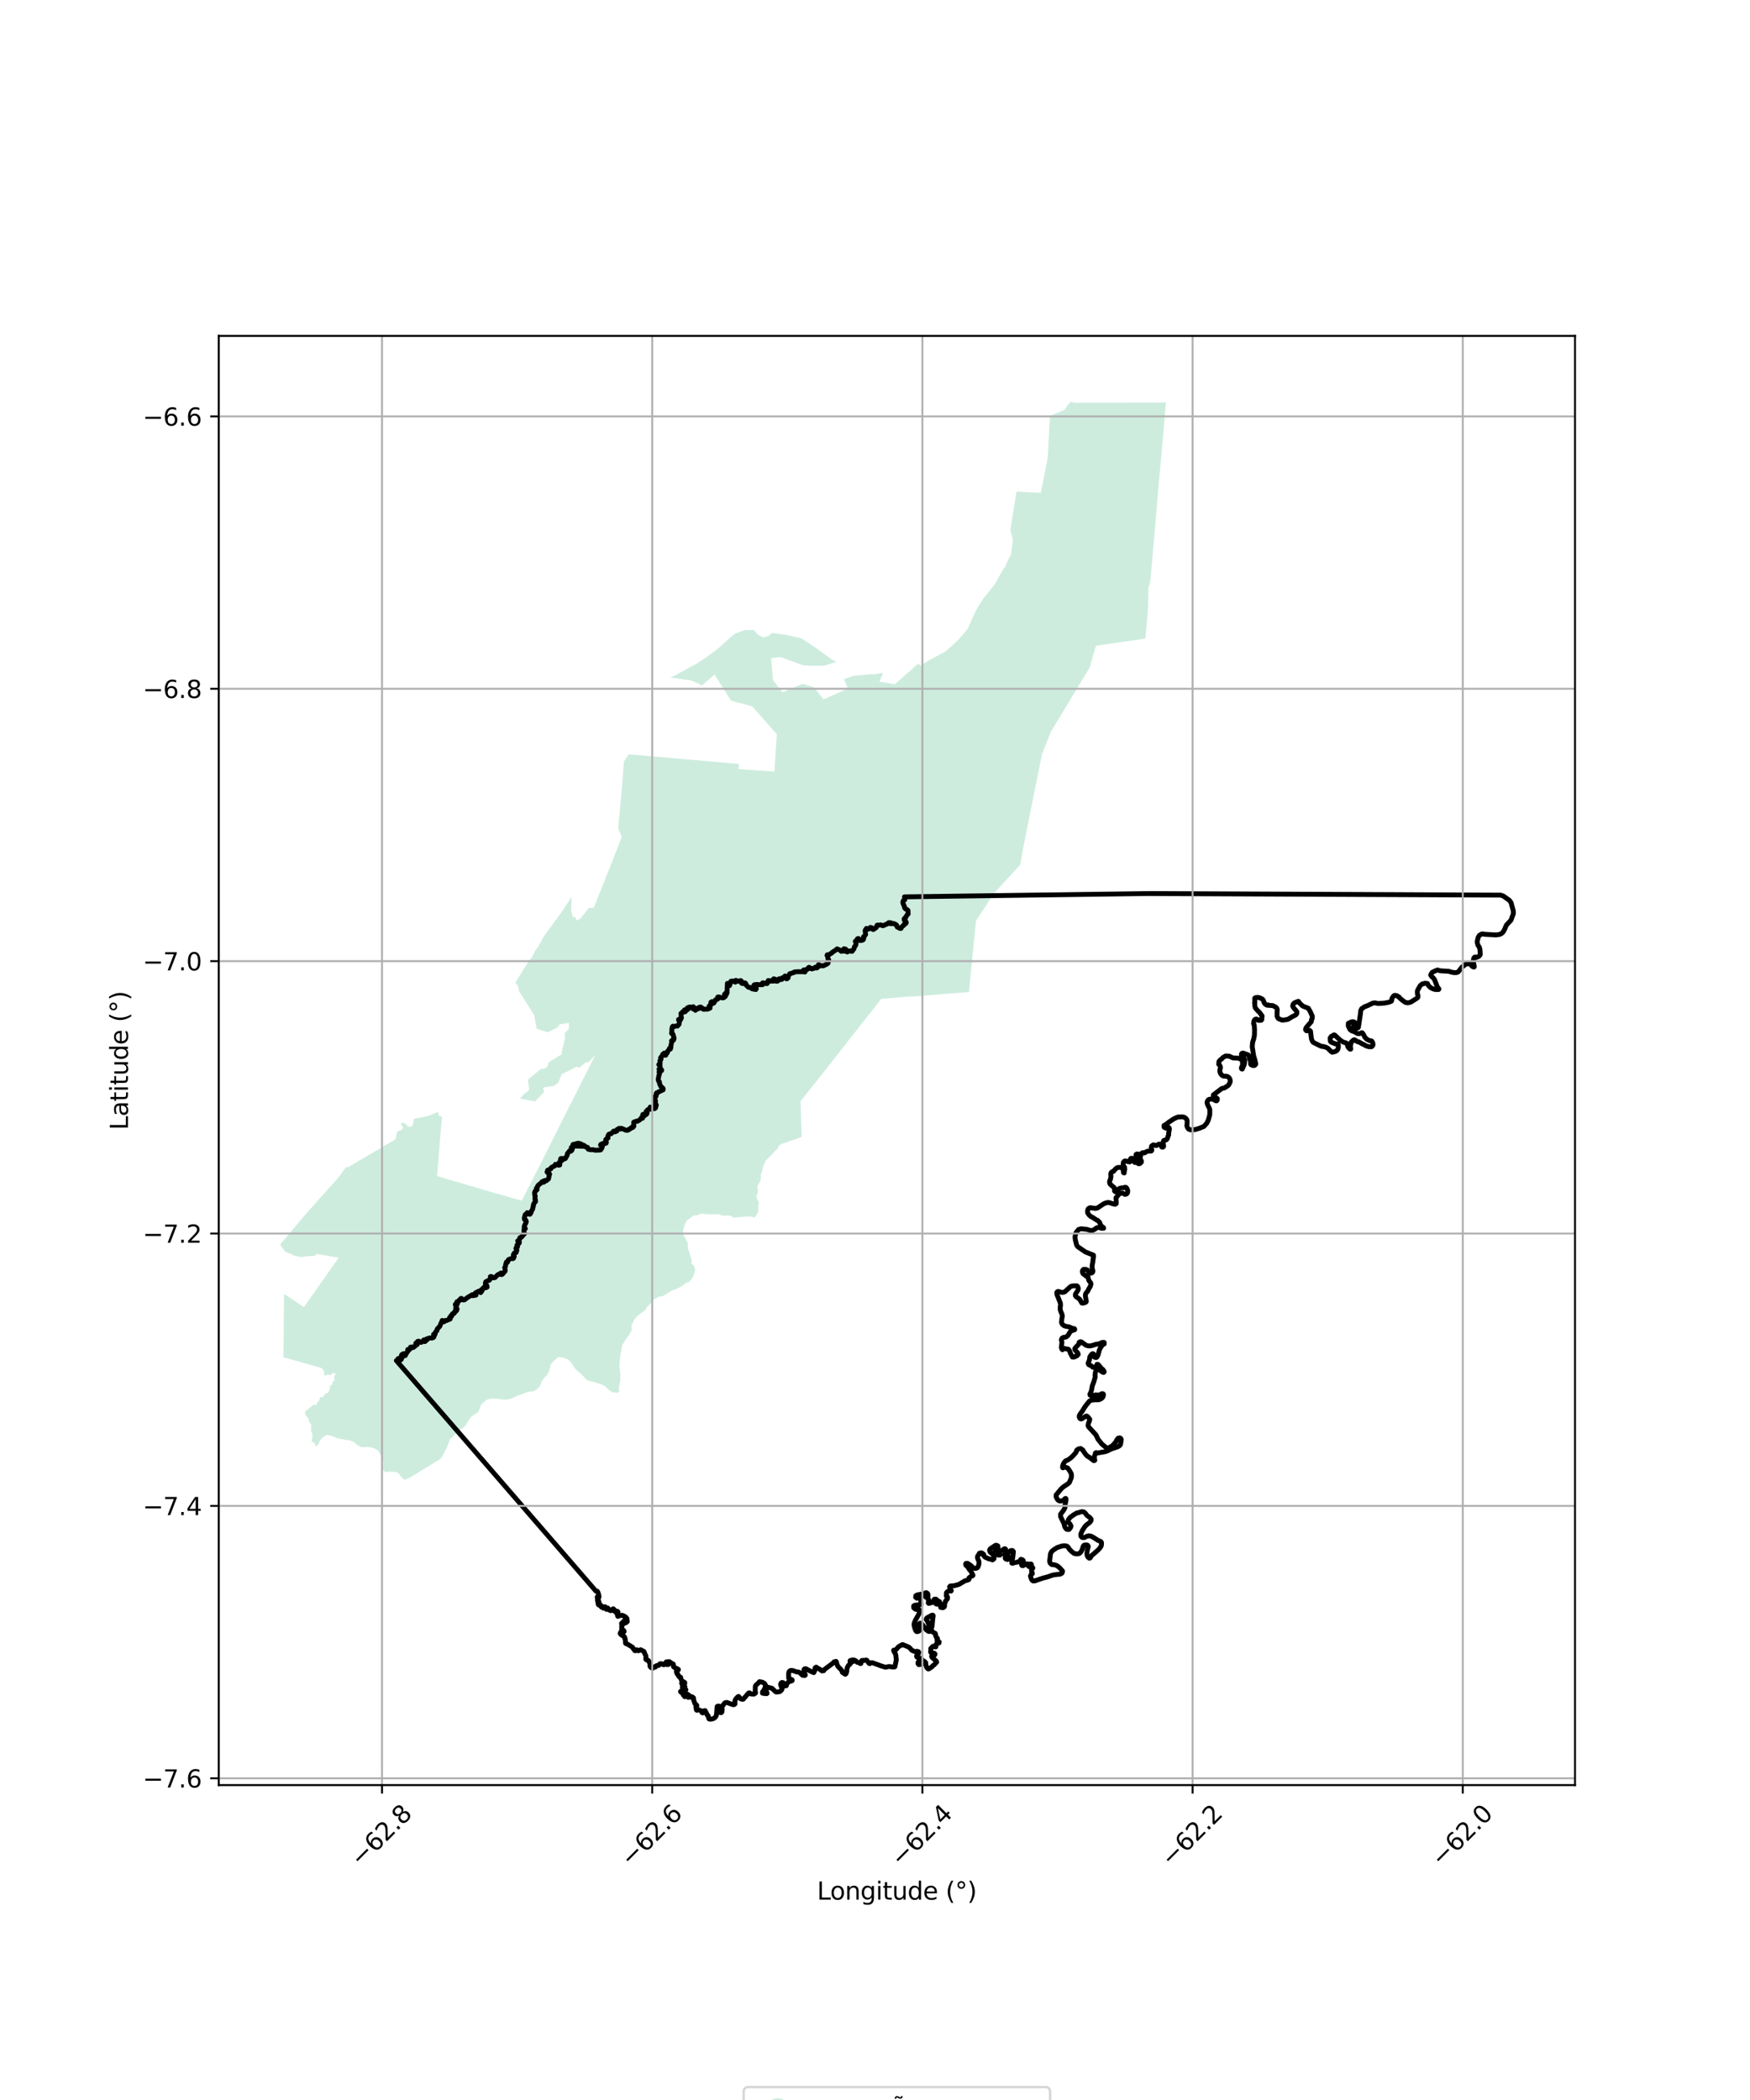 <?xml version="1.0" encoding="utf-8" standalone="no"?>
<!DOCTYPE svg PUBLIC "-//W3C//DTD SVG 1.1//EN"
  "http://www.w3.org/Graphics/SVG/1.1/DTD/svg11.dtd">
<svg xmlns:xlink="http://www.w3.org/1999/xlink" width="720pt" height="864pt" viewBox="0 0 720 864" xmlns="http://www.w3.org/2000/svg" version="1.1">
 <defs>
  <style type="text/css">*{stroke-linejoin: round; stroke-linecap: butt}</style>
 </defs>
 <g id="figure_1">
  <g id="patch_1">
   <path d="M 0 864 
L 720 864 
L 720 0 
L 0 0 
z
" style="fill: #ffffff"/>
  </g>
  <g id="axes_1">
   <g id="patch_2">
    <path d="M 90 734.436 
L 648 734.436 
L 648 138.204 
L 90 138.204 
z
" style="fill: #ffffff"/>
   </g>
   <g id="PatchCollection_1">
    <path d="M 479.687 165.642 
L 479.686 165.645 
L 479.58 166.864 
L 478.747 176.614 
L 477.802 187.484 
L 476.801 198.354 
L 475.968 208.215 
L 475.078 218.693 
L 474.189 228.835 
L 473.244 239.369 
L 472.466 242.002 
L 472.355 249.79 
L 471.243 262.734 
L 450.844 265.703 
L 448.343 274.612 
L 443.396 282.793 
L 437.838 291.982 
L 432.335 301.115 
L 428.722 310.304 
L 426.777 319.885 
L 424.609 330.587 
L 422.775 339.776 
L 420.885 349.246 
L 419.718 355.857 
L 408.879 367.624 
L 401.542 378.886 
L 399.93 395.247 
L 398.652 408.134 
L 384.812 409.255 
L 375.752 409.983 
L 373.361 410.039 
L 362.523 410.992 
L 355.908 419.453 
L 349.572 427.465 
L 343.18 435.646 
L 336.232 444.443 
L 329.34 453.127 
L 329.84 467.696 
L 328.117 468.424 
L 325.838 469.152 
L 323.782 469.881 
L 322.614 470.329 
L 321.447 470.609 
L 320.447 471.45 
L 319.835 472.682 
L 318.557 473.915 
L 317.112 475.428 
L 316.111 476.436 
L 315.055 477.557 
L 313.999 479.798 
L 313.554 481.927 
L 312.943 483.384 
L 313.054 485.065 
L 312.498 486.578 
L 311.553 487.923 
L 311.776 489.155 
L 311.887 490.332 
L 311.109 492.405 
L 312.22 494.815 
L 311.942 496.776 
L 311.998 498.681 
L 310.442 500.922 
L 308.607 500.474 
L 306.551 500.586 
L 304.05 500.754 
L 301.937 501.034 
L 300.604 500.194 
L 299.158 500.081 
L 297.38 500.194 
L 295.768 499.577 
L 292.989 499.633 
L 290.432 499.521 
L 288.431 499.297 
L 286.819 500.025 
L 285.263 500.137 
L 283.984 501.146 
L 282.595 502.099 
L 281.761 503.667 
L 281.094 506.021 
L 280.983 507.702 
L 281.872 509.159 
L 282.984 511.512 
L 283.039 513.697 
L 283.706 515.546 
L 284.095 517.059 
L 284.596 518.516 
L 284.484 519.804 
L 285.374 520.645 
L 286.041 522.438 
L 285.707 523.783 
L 284.929 525.744 
L 283.706 527.257 
L 282.539 527.649 
L 281.372 528.545 
L 280.093 529.386 
L 278.204 530.338 
L 276.091 531.123 
L 274.368 532.187 
L 272.812 533.196 
L 270.978 533.532 
L 269.088 534.653 
L 267.532 536.446 
L 266.142 537.79 
L 265.642 538.799 
L 264.641 539.583 
L 263.252 540.648 
L 262.085 541.544 
L 261.14 542.665 
L 259.806 545.187 
L 259.917 547.26 
L 258.861 549.165 
L 257.36 551.294 
L 256.082 553.255 
L 255.804 554.32 
L 255.637 555.552 
L 255.248 557.457 
L 254.97 560.203 
L 254.803 562.22 
L 255.192 564.741 
L 255.192 567.767 
L 254.97 569.224 
L 254.636 570.793 
L 254.748 572.586 
L 253.914 573.09 
L 251.857 572.754 
L 250.579 571.913 
L 249.523 570.849 
L 248.3 569.952 
L 246.855 569.336 
L 244.743 568.72 
L 241.908 568.047 
L 240.63 566.983 
L 239.796 565.974 
L 238.851 565.078 
L 237.795 564.237 
L 236.405 562.892 
L 235.683 561.604 
L 234.905 560.539 
L 234.015 559.587 
L 232.848 558.97 
L 231.514 558.466 
L 229.68 558.354 
L 227.79 559.923 
L 226.623 561.323 
L 226.011 563.845 
L 225.011 565.862 
L 223.899 566.927 
L 222.899 568.215 
L 222.343 569.952 
L 221.12 571.465 
L 219.453 572.418 
L 217.618 572.53 
L 215.784 573.202 
L 214.672 573.65 
L 213.005 574.155 
L 211.449 574.939 
L 209.837 575.555 
L 208.114 575.892 
L 204.445 575.499 
L 203.111 575.387 
L 201.555 575.443 
L 199.887 576.116 
L 197.942 577.909 
L 197.275 579.758 
L 196.664 581.102 
L 194.94 582.111 
L 193.773 583.007 
L 192.717 584.52 
L 191.216 586.93 
L 189.104 588.443 
L 187.993 589.171 
L 186.547 590.852 
L 185.047 592.253 
L 184.658 593.541 
L 183.991 595.222 
L 182.823 597.52 
L 181.434 600.097 
L 168.539 607.997 
L 166.315 608.838 
L 164.703 607.269 
L 163.759 605.924 
L 162.591 605.588 
L 160.535 605.476 
L 158.534 605.644 
L 157.422 604.523 
L 157.644 602.955 
L 157.756 601.834 
L 157.311 600.433 
L 157.089 599.425 
L 156.422 598.36 
L 155.532 596.847 
L 153.976 595.895 
L 152.586 595.446 
L 150.53 595.39 
L 148.807 595.446 
L 147.139 594.606 
L 145.527 593.261 
L 143.804 592.589 
L 142.581 592.533 
L 141.136 592.197 
L 139.858 591.972 
L 138.413 591.636 
L 137.134 590.964 
L 134.466 590.348 
L 133.077 591.132 
L 131.632 592.589 
L 131.076 594.102 
L 129.819 595.263 
L 129.672 594.231 
L 129.342 593.564 
L 128.185 593.231 
L 128.35 592.565 
L 128.515 591.065 
L 128.515 589.899 
L 128.02 589.066 
L 128.02 587.066 
L 128.02 586.066 
L 127.193 585.067 
L 126.863 583.567 
L 125.871 582.401 
L 125.54 581.568 
L 125.54 580.734 
L 128.846 578.068 
L 130.334 577.902 
L 130.499 577.069 
L 131.325 576.236 
L 131.656 574.903 
L 132.648 574.903 
L 133.309 574.236 
L 133.805 573.403 
L 134.962 573.07 
L 135.788 571.403 
L 135.788 570.07 
L 136.78 569.571 
L 136.78 568.737 
L 137.276 568.071 
L 137.772 567.571 
L 137.441 567.071 
L 137.441 566.405 
L 138.102 565.405 
L 137.772 564.905 
L 136.945 564.905 
L 135.788 565.905 
L 135.127 565.405 
L 134.301 565.738 
L 133.309 565.905 
L 133.309 564.239 
L 132.482 562.906 
L 116.615 558.407 
L 116.876 532.362 
L 125.055 537.773 
L 139.368 517.418 
L 130.806 516.001 
L 130.02 515.929 
L 129.701 516.503 
L 129.3 516.777 
L 127.784 516.732 
L 124.671 517.074 
L 124.085 517.26 
L 120.718 516.508 
L 119.875 515.975 
L 117.401 515.079 
L 115.41 512.289 
L 115.364 511.91 
L 125.417 499.946 
L 139.364 484.307 
L 140.142 483.229 
L 142.616 479.8 
L 142.616 479.8 
L 142.712 480.511 
L 162.688 468.745 
L 163.436 465.599 
L 163.639 465.505 
L 164.123 465.248 
L 164.405 465.106 
L 165.048 465.017 
L 165.752 464.174 
L 165.752 463.748 
L 165.144 462.621 
L 165.043 462.048 
L 165.536 461.88 
L 166.615 462.204 
L 167.944 463.517 
L 168.305 463.544 
L 168.935 463.602 
L 169.348 463.353 
L 169.392 463.291 
L 169.762 462.883 
L 169.824 462.714 
L 169.974 462.235 
L 170.114 461.463 
L 170.122 461.401 
L 170.142 461.304 
L 170.234 460.864 
L 170.29 460.328 
L 176.078 459.153 
L 180.056 457.552 
L 180.379 458.041 
L 180.517 459.02 
L 181.904 459.509 
L 181.627 461.675 
L 180.344 477.574 
L 179.824 483.829 
L 182.528 484.667 
L 202.701 490.607 
L 214.66 493.997 
L 222.702 478.203 
L 232.234 459.16 
L 241.974 439.976 
L 244.92 434.071 
L 242.217 436.936 
L 240.553 437.216 
L 240.553 437.426 
L 238.404 439.243 
L 237.295 438.893 
L 231.055 441.968 
L 229.738 445.392 
L 228.768 446.161 
L 228.074 446.72 
L 224.123 447.349 
L 223.499 447.629 
L 223.776 449.376 
L 220.171 453.15 
L 214.001 452.031 
L 215.18 450.494 
L 217.745 448.397 
L 217.19 444.204 
L 222.598 439.732 
L 223.984 439.732 
L 225.371 438.683 
L 225.633 436.946 
L 225.742 437.052 
L 231.185 433.712 
L 231.185 433.235 
L 231.106 432.758 
L 232.447 427.271 
L 232.29 425.203 
L 234.025 423.295 
L 234.104 420.83 
L 230.16 421.466 
L 229.529 422.579 
L 225.348 424.726 
L 220.812 423.271 
L 219.786 417.657 
L 213.495 407.716 
L 213.515 407.471 
L 213.451 406.922 
L 213.259 406.132 
L 213.051 405.697 
L 212.843 405.326 
L 212.571 404.938 
L 212.443 404.664 
L 212.251 404.487 
L 212.027 404.325 
L 211.979 404.274 
L 212.147 404.048 
L 217.399 395.666 
L 219.106 393.452 
L 220.211 391.122 
L 221.529 389.312 
L 223.686 385.322 
L 231.289 374.94 
L 232.701 372.732 
L 234.574 369.975 
L 235.17 368.714 
L 234.951 374.497 
L 235.757 377.411 
L 236.657 377.315 
L 237.226 378.748 
L 239.263 377.554 
L 239.358 377.411 
L 239.358 377.172 
L 242.249 373.589 
L 244.286 373.446 
L 248.314 363.415 
L 253.337 350.757 
L 255.801 344.356 
L 254.332 340.726 
L 255.54 327.948 
L 256.654 313.976 
L 256.725 313.332 
L 258.762 310.214 
L 259.003 310.387 
L 304.008 314.293 
L 303.942 316.456 
L 304.651 316.505 
L 318.613 317.461 
L 319.61 302.097 
L 309.497 290.61 
L 300.808 288.312 
L 293.971 277.543 
L 292.214 279.068 
L 288.843 281.994 
L 284.427 279.984 
L 275.745 278.716 
L 277.673 277.911 
L 286.661 273.014 
L 286.912 272.851 
L 289.295 271.299 
L 290.179 270.728 
L 295.571 266.704 
L 298.183 264.357 
L 300.957 261.869 
L 302.097 260.883 
L 306.194 259.264 
L 310.106 259.18 
L 311.984 261.23 
L 312.951 261.735 
L 313.941 262.25 
L 316.132 261.695 
L 317.616 260.435 
L 323.091 261.141 
L 329.738 262.625 
L 334.513 265.774 
L 339.288 269.159 
L 342.182 271.282 
L 344.074 272.345 
L 339.214 273.846 
L 334.892 273.95 
L 330.467 273.743 
L 320.999 270.319 
L 317.262 270.773 
L 318.014 279.76 
L 321.925 284.843 
L 330.261 281.316 
L 334.995 282.872 
L 338.803 287.748 
L 348.888 283.287 
L 347.242 279.449 
L 350.844 278.1 
L 358.668 277.364 
L 359.488 277.477 
L 363.296 276.855 
L 361.855 280.486 
L 368.188 281.514 
L 377.707 273.085 
L 378.865 273.863 
L 382.277 271.593 
L 382.869 271.366 
L 384.921 270.212 
L 388.799 268.145 
L 390.79 266.464 
L 391.757 265.64 
L 392.83 264.615 
L 393.396 264.105 
L 394.407 263.085 
L 395.864 261.488 
L 398.15 258.698 
L 398.85 257.185 
L 399.717 255.106 
L 400.472 253.571 
L 400.978 252.299 
L 402.429 249.615 
L 404.642 246.169 
L 409.089 240.678 
L 412.829 234.061 
L 413.473 233.377 
L 414.801 230.352 
L 415.975 228.105 
L 416.726 221.981 
L 415.698 218.008 
L 418.214 202.248 
L 428.238 202.776 
L 431.062 188.358 
L 431.973 171.186 
L 437.535 168.773 
L 437.925 168.577 
L 438.642 167.72 
L 439.03 167.003 
L 439.485 166.476 
L 440.548 165.305 
L 440.753 165.409 
L 442.222 165.706 
L 479.687 165.642 
" clip-path="url(#p4985fb5b7a)" style="fill: #b3e2cd; fill-opacity: 0.65"/>
   </g>
   <g id="PatchCollection_2">
    <path d="M 472.29 367.626 
L 617.467 368.284 
L 618.538 368.669 
L 621.012 370.427 
L 621.699 371.375 
L 622.608 374.739 
L 622.636 375.939 
L 621.67 378.56 
L 619.743 380.659 
L 619.082 382.26 
L 618.461 383.433 
L 617.691 384.12 
L 617.004 384.443 
L 615.52 384.654 
L 610.923 384.402 
L 610.095 384.231 
L 609.58 384.289 
L 608.624 384.861 
L 608.138 385.761 
L 607.725 387.548 
L 608.056 388.863 
L 608.645 389.697 
L 608.889 390.723 
L 609.016 392.677 
L 608.805 393.115 
L 608.362 393.525 
L 607.288 393.947 
L 607.055 393.725 
L 606.689 393.803 
L 606.379 394.169 
L 606.212 394.892 
L 606.235 396.018 
L 606.584 397.678 
L 606.445 397.899 
L 606.051 397.783 
L 605.505 397.423 
L 605.157 396.831 
L 604.89 396.599 
L 603.718 396.53 
L 602.975 396.739 
L 601.537 397.855 
L 599.96 399.87 
L 599.316 400.13 
L 598.335 400.169 
L 596.986 399.93 
L 596.138 399.622 
L 593.756 399.482 
L 592.528 399.406 
L 591.481 399.09 
L 590.811 399.291 
L 589.228 400.064 
L 588.605 401.134 
L 589.063 401.836 
L 589.591 402.238 
L 590.168 402.984 
L 590.897 404.818 
L 591.313 405.935 
L 591.627 406.419 
L 592.007 406.864 
L 591.905 407.106 
L 590.718 407.143 
L 589.65 406.884 
L 588.509 406.299 
L 587.635 405.404 
L 587.311 404.652 
L 586.223 404.529 
L 585.727 404.751 
L 585.29 404.771 
L 584.905 405 
L 584.303 405.534 
L 583.217 407.485 
L 583.139 407.937 
L 583.157 408.846 
L 583.384 409.654 
L 583.365 410.256 
L 583.057 410.633 
L 580.617 412.202 
L 580.018 412.433 
L 579.189 412.57 
L 578.257 412.434 
L 577.138 411.673 
L 575.97 410.692 
L 575.64 410.214 
L 575.395 410.177 
L 574.799 409.7 
L 574.061 409.499 
L 573.604 409.59 
L 573.235 409.924 
L 572.693 410.724 
L 572.541 411.767 
L 572.382 411.979 
L 571.39 412.354 
L 569.528 412.711 
L 566.921 412.855 
L 565.729 412.597 
L 564.801 412.712 
L 562.503 413.824 
L 561.381 414.21 
L 560.769 414.697 
L 560.268 414.953 
L 559.848 415.769 
L 559.762 416.848 
L 558.896 422.616 
L 558.686 422.892 
L 558.392 422.942 
L 557.354 422.88 
L 557.049 422.942 
L 556.799 422.583 
L 556.869 422.106 
L 557.096 421.684 
L 557.377 421.458 
L 557.463 421.036 
L 557.4 420.669 
L 557.103 420.473 
L 556.65 420.364 
L 556.049 420.435 
L 554.745 421.013 
L 554.714 422.091 
L 555.422 423.583 
L 556.127 424.115 
L 557.167 424.449 
L 558.43 425.191 
L 559.098 425.29 
L 559.742 425.141 
L 560.304 424.854 
L 560.588 425.046 
L 561.023 425.709 
L 561.541 426.732 
L 562.293 427.548 
L 563.639 428.222 
L 564.235 428.221 
L 564.52 428.506 
L 564.818 429.102 
L 564.896 429.892 
L 564.663 430.359 
L 564.314 430.644 
L 563.2 430.657 
L 562.009 430.295 
L 561.348 429.893 
L 560.195 429.337 
L 558.952 428.599 
L 558.551 428.612 
L 557.916 428.159 
L 557.631 428.159 
L 557.501 427.887 
L 557.126 427.796 
L 556.815 427.926 
L 555.948 428.716 
L 555.509 430.676 
L 555.74 431.281 
L 555.711 431.636 
L 555.5 431.694 
L 554.779 431.041 
L 554.712 430.637 
L 554.424 430.378 
L 554.376 429.888 
L 554.136 429.322 
L 553.772 429.08 
L 552.701 428.777 
L 551.846 428.256 
L 550.79 427.412 
L 549.167 425.863 
L 548.851 425.792 
L 548.504 425.935 
L 548.024 426.334 
L 547.727 426.395 
L 547.237 427.131 
L 547.339 428.347 
L 547.626 428.756 
L 549.444 429.481 
L 550.292 429.532 
L 550.527 429.747 
L 550.645 430.041 
L 550.625 430.97 
L 550.325 431.89 
L 549.896 432.329 
L 549.207 432.679 
L 548.128 432.929 
L 547.708 432.68 
L 546.301 431.272 
L 545.711 430.936 
L 544.267 430.518 
L 543.868 430.546 
L 543.208 430.305 
L 540.297 428.858 
L 539.885 428.269 
L 539.557 427.369 
L 539.183 424.261 
L 538.809 423.913 
L 538.185 423.94 
L 538.024 424.074 
L 537.543 424.101 
L 537.266 423.86 
L 537.141 423.539 
L 537.364 422.852 
L 538.228 421.797 
L 539.497 420.373 
L 539.614 419.446 
L 539.868 419.084 
L 539.932 418.118 
L 539.131 416.301 
L 538.251 414.803 
L 535.968 413.916 
L 534.375 412.384 
L 534.306 412.053 
L 534.088 411.992 
L 532.661 412.532 
L 532.072 413.113 
L 531.849 413.848 
L 531.97 414.22 
L 532.351 414.769 
L 533.495 416.117 
L 533.593 416.428 
L 533.566 416.902 
L 533.329 417.321 
L 532.965 417.649 
L 531.686 418.294 
L 529.893 419.375 
L 528.028 419.695 
L 527.397 419.678 
L 525.972 419.092 
L 525.659 418.635 
L 525.413 418.063 
L 525.427 416.38 
L 525.507 415.67 
L 525.411 414.995 
L 524.979 414.417 
L 523.603 413.719 
L 522.081 413.65 
L 521.811 413.463 
L 521.506 413.608 
L 521.091 413.498 
L 520.552 413.124 
L 520.199 412.688 
L 519.695 411.418 
L 519.321 411.03 
L 518.449 410.581 
L 517.59 410.364 
L 516.549 410.449 
L 516.236 410.72 
L 516.229 411.812 
L 516.3 412.289 
L 516.15 412.61 
L 516.242 412.885 
L 516.284 413.966 
L 516.533 414.786 
L 517.624 416.023 
L 518.112 416.417 
L 519.248 417.965 
L 519.248 418.338 
L 519.097 418.752 
L 519.187 419.097 
L 519.113 419.531 
L 518.848 419.785 
L 517.737 419.807 
L 517.293 419.404 
L 516.933 419.256 
L 516.489 419.33 
L 516.087 419.68 
L 515.907 420.124 
L 515.759 421.14 
L 516.035 421.839 
L 516.146 423.601 
L 516.111 425.898 
L 515.84 427.335 
L 515.342 428.928 
L 515.198 430.697 
L 515.833 434.573 
L 516.301 436.094 
L 516.676 437.731 
L 516.546 438.016 
L 516.095 438.372 
L 515.514 438.384 
L 514.766 438.111 
L 514.541 437.814 
L 514.493 436.628 
L 514.114 435.69 
L 513.865 434.432 
L 513.603 434.041 
L 512.326 433.572 
L 512.018 433.563 
L 511.762 433.334 
L 511.295 433.255 
L 510.978 433.369 
L 510.775 433.652 
L 510.766 434.243 
L 511.057 434.798 
L 511.815 435.389 
L 512.052 435.864 
L 512.098 436.459 
L 512.049 437.302 
L 511.875 438.096 
L 511.116 439.844 
L 510.873 439.793 
L 510.742 439.56 
L 510.772 439.185 
L 511.035 438.78 
L 511.238 438.05 
L 511.177 436.692 
L 510.974 436.247 
L 510.63 435.872 
L 509.668 435.406 
L 508.252 435.288 
L 507.297 435.258 
L 505.677 434.528 
L 504.205 434.493 
L 503.223 435.036 
L 502.63 435.689 
L 502.1 436.038 
L 501.499 436.749 
L 501.418 437.892 
L 501.689 438.075 
L 502.09 438.881 
L 502.106 439.399 
L 501.91 440.089 
L 501.871 440.733 
L 502.012 441.352 
L 502.239 441.807 
L 502.682 442.356 
L 503.144 442.657 
L 503.686 442.795 
L 504.702 442.818 
L 505.152 442.991 
L 505.636 443.337 
L 506.04 444.007 
L 506.156 444.711 
L 506.1 445.244 
L 505.509 446.385 
L 505.199 446.686 
L 503.781 447.594 
L 502.645 447.868 
L 499.246 450.465 
L 499.152 451.547 
L 499.28 451.718 
L 499.537 451.787 
L 500.128 451.547 
L 500.538 451.735 
L 500.847 452.035 
L 500.812 452.601 
L 500.515 452.933 
L 500.157 452.863 
L 498.881 452.138 
L 497.528 452.278 
L 497.222 452.427 
L 496.89 452.776 
L 496.625 453.415 
L 496.668 453.984 
L 496.914 454.677 
L 497.669 456.17 
L 497.753 456.66 
L 497.728 458.695 
L 497.144 460.78 
L 496.511 462.106 
L 495.335 463.449 
L 493.434 464.209 
L 491.755 464.726 
L 490.011 464.875 
L 489.546 464.758 
L 488.964 464.494 
L 488.478 463.775 
L 488.288 463.035 
L 488.404 462.411 
L 488.425 461.068 
L 488.262 460.621 
L 487.87 460.118 
L 487.227 459.657 
L 486.465 459.503 
L 484.648 459.587 
L 484.075 459.786 
L 482.771 460.43 
L 480.959 461.641 
L 479.803 462.565 
L 478.928 463.023 
L 478.948 463.752 
L 479.671 464.157 
L 479.837 463.944 
L 480.035 463.951 
L 480.307 463.706 
L 480.566 463.726 
L 480.937 463.938 
L 481.069 464.177 
L 481.116 464.621 
L 480.791 466.353 
L 480.834 466.927 
L 480.508 467.608 
L 480.395 468.17 
L 480.001 468.834 
L 479.691 469.031 
L 478.896 469.174 
L 478.689 469.455 
L 478.555 469.836 
L 478.746 471.678 
L 478.376 472.007 
L 477.954 471.893 
L 477.564 470.933 
L 476.92 470.738 
L 476.497 470.866 
L 475.906 471.262 
L 475.577 471.275 
L 474.477 471.044 
L 473.874 471.44 
L 473.735 471.73 
L 473.672 472.183 
L 473.877 473.019 
L 473.853 473.365 
L 473.662 473.574 
L 473.071 473.592 
L 472.294 473.603 
L 471.445 473.964 
L 470.905 474.333 
L 470.181 474.228 
L 469.213 474.808 
L 468.771 474.946 
L 467.798 474.774 
L 467.407 474.952 
L 467.386 475.336 
L 467.544 475.604 
L 467.914 475.693 
L 468.236 475.631 
L 468.531 475.398 
L 469.135 475.316 
L 469.354 475.419 
L 469.059 476.153 
L 469.008 476.479 
L 469.603 477.734 
L 469.582 478.148 
L 468.969 478.724 
L 468.555 478.809 
L 468.262 478.716 
L 468.177 478.488 
L 468.277 478.302 
L 468.898 477.588 
L 468.905 477.131 
L 468.577 476.546 
L 468.334 476.453 
L 467.991 476.567 
L 467.72 476.831 
L 467.641 477.153 
L 467.741 477.488 
L 467.684 477.96 
L 467.484 478.231 
L 466.956 478.295 
L 466.72 478.131 
L 466.549 477.709 
L 466.513 477.017 
L 466.012 476.582 
L 465.303 476.571 
L 464.996 477.04 
L 465.1 477.718 
L 464.949 477.962 
L 464.704 478.056 
L 463.711 477.828 
L 462.981 477.648 
L 462.622 477.721 
L 462.189 478.239 
L 462.081 479.159 
L 462.148 479.618 
L 462.674 480.188 
L 462.777 481.139 
L 462.614 481.583 
L 462.521 482.604 
L 462.233 482.453 
L 462.125 481.212 
L 461.872 480.816 
L 461.548 480.549 
L 461.188 480.397 
L 460.625 480.296 
L 459.868 480.34 
L 459.363 480.57 
L 458.471 481.455 
L 458.104 481.956 
L 457.73 482.005 
L 457.307 482.273 
L 457.053 482.647 
L 456.968 483.204 
L 457.088 483.895 
L 456.914 485.027 
L 456.53 485.966 
L 456.499 486.484 
L 456.624 486.99 
L 456.848 487.299 
L 458.485 488.692 
L 458.633 489.049 
L 458.537 489.38 
L 458.541 489.993 
L 458.861 490.308 
L 459.261 490.331 
L 459.672 489.988 
L 460.256 489.187 
L 460.61 488.959 
L 461.279 488.747 
L 462.366 488.693 
L 462.775 488.469 
L 463.199 488.485 
L 463.648 488.925 
L 463.92 489.63 
L 463.984 490.143 
L 463.88 490.776 
L 463.663 491.105 
L 463.311 491.313 
L 462.878 491.409 
L 461.845 490.896 
L 461.332 490.912 
L 460.852 491.04 
L 460.339 491.377 
L 459.128 492.836 
L 459.239 494.175 
L 459.273 495.143 
L 458.851 495.451 
L 458.385 495.407 
L 456.219 494.754 
L 455.645 494.763 
L 454.55 495.064 
L 453.872 495.423 
L 451.518 497.015 
L 450.568 497.173 
L 450.313 497.067 
L 449.742 497.076 
L 448.572 496.873 
L 447.991 497.111 
L 447.682 497.42 
L 447.453 498.232 
L 447.489 498.962 
L 448.02 499.809 
L 448.768 500.503 
L 449.587 500.897 
L 451.057 501.893 
L 451.631 502.115 
L 452.457 502.98 
L 452.758 503.914 
L 453.342 504.623 
L 453.964 505.032 
L 454.066 505.333 
L 453.34 505.373 
L 452.135 505.044 
L 451.279 505.133 
L 450.443 505.73 
L 449.398 506.258 
L 448.754 506.241 
L 448.09 506.099 
L 447.201 505.785 
L 444.751 505.558 
L 443.769 505.828 
L 442.765 507.042 
L 442.496 507.811 
L 442.299 508.997 
L 442.421 510.091 
L 442.998 512.368 
L 443.459 512.958 
L 446.588 515.093 
L 449.033 516.08 
L 449.818 516.365 
L 449.905 516.505 
L 449.829 516.754 
L 449.915 517.24 
L 449.786 517.608 
L 449.57 519.547 
L 449.379 520.409 
L 449.324 521.515 
L 449.666 522.974 
L 449.556 523.395 
L 449.147 523.737 
L 448.804 523.837 
L 448.461 523.781 
L 447.831 523.14 
L 447.422 522.543 
L 446.578 522.232 
L 445.75 522.298 
L 445.308 522.884 
L 445.355 523.448 
L 445.622 524.075 
L 446.376 524.562 
L 446.759 524.957 
L 447.618 525.338 
L 447.817 526.245 
L 448 526.838 
L 448.762 527.838 
L 448.863 528.291 
L 448.532 529.359 
L 447.972 530.248 
L 447.486 531.273 
L 446.897 531.887 
L 446.561 532.599 
L 446.585 533.462 
L 446.935 535.417 
L 446.803 535.715 
L 446.244 536.003 
L 445.47 536.174 
L 445.099 536.108 
L 444.207 534.555 
L 443.187 533.801 
L 442.725 533.488 
L 442.475 533.121 
L 442.428 532.6 
L 442.635 532.185 
L 443.468 530.879 
L 443.646 530.267 
L 443.599 529.864 
L 443.328 529.236 
L 443.003 529.027 
L 441.296 529.07 
L 440.61 529.248 
L 440.08 529.657 
L 438.126 531.484 
L 437.407 531.705 
L 436.635 531.691 
L 435.42 531.322 
L 435.031 531.447 
L 434.774 531.795 
L 434.885 532.733 
L 435.274 533.587 
L 436.293 536.225 
L 436.327 537.225 
L 436.207 537.584 
L 436.218 538.857 
L 436.457 539.651 
L 436.859 540.5 
L 437.084 541.451 
L 436.882 542.513 
L 436.724 544.089 
L 437.068 544.856 
L 437.817 545.452 
L 438.879 545.758 
L 439.719 545.855 
L 441.359 546.595 
L 441.976 546.623 
L 442.163 546.84 
L 442.148 547.095 
L 440.692 547.576 
L 440.199 548.083 
L 439.43 549.399 
L 438.643 550.07 
L 438.109 550.206 
L 437.593 550.215 
L 436.962 550.555 
L 436.656 551.251 
L 436.897 552.121 
L 436.861 552.79 
L 436.648 554.383 
L 436.891 554.718 
L 436.851 555.043 
L 437.145 555.337 
L 437.46 554.749 
L 438.089 554.81 
L 438.596 554.993 
L 439.418 555.074 
L 439.733 555.277 
L 440.085 555.815 
L 440.339 556.658 
L 441.233 558.339 
L 441.821 558.37 
L 442.131 558.174 
L 442.44 558.143 
L 442.678 557.864 
L 443.029 557.844 
L 443.596 557.246 
L 443.462 556.709 
L 442.647 555.79 
L 442.379 555.563 
L 442.224 555.202 
L 442.224 554.831 
L 442.553 554.362 
L 443.814 553.088 
L 444.013 552.239 
L 444.318 552.06 
L 444.748 552.039 
L 445.199 552.27 
L 445.524 552.606 
L 446.091 552.911 
L 446.658 553.404 
L 447.455 553.69 
L 448.349 553.776 
L 449.211 553.625 
L 451.089 553.039 
L 452.013 552.949 
L 453.567 552.285 
L 454.287 552.329 
L 454.31 552.957 
L 454.062 553.011 
L 453.472 553.445 
L 452.658 554.701 
L 452.254 555.59 
L 451.8 557.379 
L 451.457 558.126 
L 451.123 558.507 
L 450.688 558.53 
L 450.214 558.328 
L 450.02 557.644 
L 450.02 557.248 
L 449.869 557.052 
L 449.651 556.952 
L 449.411 556.991 
L 449.07 557.27 
L 448.371 558.27 
L 448.232 559.455 
L 447.696 560.863 
L 447.842 561.329 
L 448.113 561.595 
L 448.693 561.773 
L 449.409 562.284 
L 449.579 562.512 
L 450.463 562.57 
L 451.121 562.049 
L 451.328 561.336 
L 451.616 561.305 
L 451.824 561.414 
L 453.298 563.126 
L 453.732 563.443 
L 454.129 563.958 
L 454.301 564.403 
L 454.231 564.538 
L 454.027 564.672 
L 453.555 564.495 
L 452.766 563.985 
L 452.433 563.502 
L 452.063 563.308 
L 451.763 563.319 
L 451.462 563.443 
L 451.134 563.738 
L 450.739 564.314 
L 450.516 565.68 
L 450.601 566.478 
L 450.061 568.416 
L 449.387 570.248 
L 449.146 571.694 
L 448.805 572.863 
L 448.404 573.594 
L 448.488 573.995 
L 448.952 574.305 
L 449.431 574.305 
L 450.768 573.897 
L 451.26 573.975 
L 452.498 573.933 
L 453.28 573.412 
L 453.73 573.398 
L 453.955 573.574 
L 453.99 573.785 
L 453.87 574.467 
L 453.673 574.89 
L 453.167 575.403 
L 452.322 575.818 
L 451.81 575.928 
L 450.583 575.928 
L 449.163 576.045 
L 448.256 576.416 
L 446.864 578.144 
L 446.133 579.173 
L 445.349 580.498 
L 444.482 581.652 
L 444.047 582.456 
L 444.022 582.789 
L 444.138 583.338 
L 444.438 583.704 
L 444.912 583.804 
L 445.486 583.48 
L 446.818 582.623 
L 447.176 582.623 
L 447.583 582.931 
L 448.369 583.952 
L 448.168 584.756 
L 447.842 585.469 
L 447.67 586.551 
L 447.892 587.065 
L 450.929 590.376 
L 451.76 592.168 
L 453.391 594.187 
L 455.178 595.635 
L 455.777 595.787 
L 456.309 595.587 
L 457.621 594.884 
L 459.141 593.173 
L 459.37 592.551 
L 459.614 592.307 
L 459.961 591.763 
L 460.678 591.574 
L 461.111 591.803 
L 461.332 592.307 
L 461.032 594.229 
L 460.638 594.796 
L 459.827 595.269 
L 457.135 596.177 
L 455.639 596.95 
L 454.684 597.261 
L 451.239 597.851 
L 451.011 597.63 
L 450.682 597.825 
L 450.662 598.167 
L 450.286 599.086 
L 450.208 599.721 
L 450.437 600.794 
L 450.221 600.938 
L 449.894 600.905 
L 447.892 599.339 
L 447.531 599.245 
L 446.822 598.563 
L 445.746 597.075 
L 445.557 596.625 
L 444.616 595.945 
L 443.595 596.172 
L 442.952 596.704 
L 442.724 597.542 
L 441.554 598.85 
L 440.806 599.61 
L 439.814 600.374 
L 439.084 600.788 
L 438.461 601.01 
L 438.191 601.279 
L 437.581 602.103 
L 437.2 603.139 
L 437.178 603.794 
L 437.3 603.909 
L 438.077 603.549 
L 439.288 603.985 
L 440.305 605.474 
L 440.798 606.428 
L 440.846 607.423 
L 440.719 608.126 
L 439.97 609.946 
L 439.417 610.453 
L 437.429 611.787 
L 436.627 612.522 
L 434.527 615.064 
L 434.526 615.896 
L 435.166 617.081 
L 435.743 617.497 
L 436.479 617.577 
L 437.631 617.257 
L 437.839 616.905 
L 438.221 616.547 
L 438.459 616.49 
L 438.573 616.621 
L 438.598 617.12 
L 438.237 618.928 
L 438.213 619.89 
L 437.999 620.652 
L 437.517 621.468 
L 436.352 622.98 
L 436.34 623.971 
L 437.789 626.916 
L 438.046 628.144 
L 438.683 629.068 
L 439.122 629.265 
L 439.835 629.265 
L 440.456 628.478 
L 440.654 627.841 
L 440.169 626.917 
L 439.487 626.341 
L 439.441 625.644 
L 439.669 625.038 
L 440.336 624.265 
L 441.594 623.326 
L 443.08 622.447 
L 443.671 622.387 
L 444.414 622.099 
L 445.187 621.932 
L 445.93 622.054 
L 446.581 622.629 
L 447.203 623.493 
L 448.409 624.369 
L 448.933 625.036 
L 448.933 625.48 
L 448.616 626.051 
L 448.123 626.575 
L 447.123 627.305 
L 446.39 628.031 
L 445.303 629.702 
L 444.686 631.113 
L 444.718 632.054 
L 445.189 632.541 
L 446.049 632.638 
L 447.136 632.087 
L 447.867 631.876 
L 448.759 631.974 
L 449.83 632.525 
L 451.837 633.789 
L 452.879 634.202 
L 453.16 634.599 
L 453.21 635.129 
L 453.092 636.021 
L 452.518 636.915 
L 451.737 637.771 
L 449.069 640.084 
L 448.535 640.986 
L 448.149 641.098 
L 447.576 640.6 
L 447.252 639.902 
L 447.19 639.105 
L 447.315 638.072 
L 447.764 636.179 
L 447.415 635.718 
L 447.08 635.603 
L 446.489 635.616 
L 445.975 635.782 
L 445.615 636.258 
L 445.345 637.323 
L 444.78 638.428 
L 444.202 639.057 
L 443.662 639.288 
L 442.775 639.314 
L 441.928 639.134 
L 440.863 638.308 
L 439.944 637.377 
L 439.433 636.483 
L 438.807 636.075 
L 437.901 635.947 
L 436.994 636.056 
L 434.914 636.735 
L 433.579 637.585 
L 432.65 638.357 
L 432.212 639.261 
L 431.849 642.322 
L 432.057 643.107 
L 432.691 643.7 
L 433.588 643.755 
L 434.761 644.087 
L 435.875 644.939 
L 437.155 646.353 
L 437.14 646.769 
L 436.887 647.26 
L 436.144 647.661 
L 434.747 647.779 
L 432.999 648.057 
L 432.522 648.26 
L 430.944 648.795 
L 428.888 649.33 
L 425.722 650.442 
L 425.009 650.442 
L 424.723 650.239 
L 424.333 649.692 
L 423.945 648.396 
L 424.503 647.44 
L 424.736 647.444 
L 424.689 647.128 
L 424.478 647.162 
L 424.416 646.891 
L 424.509 646.728 
L 424.408 646.149 
L 424.427 645.534 
L 424.603 645.32 
L 424.859 645.295 
L 424.945 645.087 
L 424.77 644.844 
L 424.197 644.601 
L 424.227 644.197 
L 424.357 643.682 
L 424.248 643.507 
L 424.084 643.459 
L 423.813 643.514 
L 423.644 643.721 
L 423.524 644.483 
L 423.373 644.555 
L 423.138 644.303 
L 423.227 643.93 
L 423.154 643.839 
L 423.063 643.507 
L 422.675 643.41 
L 422.434 643.473 
L 422.303 643.665 
L 421.963 643.771 
L 421.311 643.759 
L 421.175 643.824 
L 420.951 644.157 
L 420.576 644.157 
L 420.355 643.951 
L 420.287 643.59 
L 420.429 643.218 
L 420.938 642.853 
L 421.055 642.24 
L 420.91 641.96 
L 420.659 641.738 
L 420.018 641.554 
L 419.733 641.953 
L 419.653 642.214 
L 419.417 642.419 
L 418.225 642.786 
L 417.15 642.961 
L 416.733 643.193 
L 416.351 643.163 
L 416.273 642.944 
L 416.449 641.539 
L 416.637 641.13 
L 416.952 638.385 
L 416.533 637.913 
L 415.82 637.967 
L 414.745 638.898 
L 414.256 638.928 
L 414.095 639.073 
L 414.041 639.373 
L 414.128 639.571 
L 414.763 640.101 
L 414.956 640.819 
L 414.957 641.306 
L 414.698 641.576 
L 414.459 641.635 
L 413.734 641.357 
L 413.569 641.094 
L 413.601 640.524 
L 413.54 639.57 
L 413.628 639.423 
L 413.722 638.933 
L 413.927 638.72 
L 413.853 638.433 
L 413.856 637.735 
L 413.642 637.271 
L 413.427 637.182 
L 413.108 637.266 
L 411.472 638.367 
L 411.661 639.572 
L 411.402 639.821 
L 410.751 639.835 
L 410.155 639.453 
L 409.477 638.377 
L 409.432 637.942 
L 409.572 637.537 
L 410.004 637.09 
L 410.599 636.679 
L 410.517 636.01 
L 410.024 635.774 
L 409.621 635.777 
L 407.505 637.144 
L 407.201 637.545 
L 407.141 637.92 
L 407.26 638.335 
L 407.506 638.731 
L 407.717 638.788 
L 408.839 639.925 
L 408.98 640.272 
L 408.978 641.224 
L 408.691 641.584 
L 408.284 641.798 
L 407.882 641.553 
L 406.895 641.391 
L 405.258 640.64 
L 404.642 639.914 
L 404.734 639.53 
L 404.004 638.945 
L 403.587 638.857 
L 402.895 639.082 
L 402.916 639.39 
L 402.249 640.186 
L 402.123 640.708 
L 402.261 641.271 
L 402.748 642.37 
L 402.801 642.932 
L 402.718 643.671 
L 402.386 644.686 
L 401.992 645.107 
L 401.262 645.336 
L 400.563 645.096 
L 399.597 644.384 
L 399.528 644.155 
L 398.137 643.24 
L 397.609 643.193 
L 397.374 643.289 
L 397.313 643.701 
L 397.403 643.988 
L 398.07 644.562 
L 398.835 645.756 
L 399.54 646.563 
L 400.315 648.107 
L 400.093 648.383 
L 399.615 648.437 
L 398.643 649.202 
L 398.725 649.632 
L 398.598 649.899 
L 398.006 650.131 
L 397.016 650.393 
L 394.481 651.889 
L 392.608 652.399 
L 390.996 652.527 
L 390.688 652.875 
L 391.081 653.914 
L 391.217 654.357 
L 391.394 654.39 
L 391.271 654.613 
L 390.907 654.392 
L 390.443 654.425 
L 390.026 654.785 
L 389.859 654.812 
L 389.404 655.29 
L 389.337 656.649 
L 389.563 656.653 
L 389.838 657.14 
L 389.828 657.68 
L 389.693 657.915 
L 388.963 658.804 
L 388.83 659.526 
L 388.582 659.777 
L 388.475 660.089 
L 388.623 660.419 
L 388.633 660.811 
L 388.503 661.117 
L 387.961 661.469 
L 387.049 661.327 
L 386.999 661.118 
L 387.167 660.724 
L 387.163 660.349 
L 386.844 659.601 
L 386.506 658.923 
L 386.27 658.842 
L 385.952 659.008 
L 385.961 659.786 
L 386.182 659.959 
L 386.146 660.036 
L 385.606 660.017 
L 385.195 659.936 
L 385.018 659.765 
L 385.071 659.26 
L 385.595 658.781 
L 385.611 658.387 
L 385.062 657.93 
L 384.465 657.953 
L 384.237 658.172 
L 383.975 659.089 
L 383.558 659.347 
L 383.005 659.358 
L 382.42 659.647 
L 382.029 659.636 
L 381.88 659.384 
L 382.074 659.293 
L 382.223 658.94 
L 382.14 658.351 
L 382.074 658.191 
L 381.823 658.079 
L 381.704 657.549 
L 381.788 657.43 
L 381.81 656.071 
L 381.634 655.604 
L 381.087 655.263 
L 380.712 655.364 
L 380.541 655.742 
L 380.61 655.962 
L 380.986 656.48 
L 381.067 656.992 
L 380.875 657.091 
L 380.491 656.277 
L 379.922 655.962 
L 379.095 655.882 
L 377.321 656.2 
L 376.787 656.511 
L 376.785 656.85 
L 376.967 656.974 
L 376.715 657.153 
L 376.795 657.211 
L 377.118 657.38 
L 377.213 657.558 
L 377.22 657.236 
L 377.104 656.994 
L 377.299 656.894 
L 377.35 656.93 
L 377.865 656.935 
L 378.461 657.397 
L 378.741 658.003 
L 378.98 660.132 
L 378.269 660.251 
L 376.807 660.387 
L 376.251 660.5 
L 375.904 660.738 
L 375.903 661.425 
L 376.387 661.914 
L 376.975 662.187 
L 377.926 662.278 
L 378.214 662.215 
L 378.382 662.458 
L 378.397 663.013 
L 378.175 663.846 
L 377.105 665.743 
L 376.557 666.775 
L 376.111 667.856 
L 376.073 668.752 
L 376.414 669.976 
L 376.686 670.788 
L 377.072 671.254 
L 377.453 671.305 
L 378.115 671.055 
L 378.5 670.668 
L 378.697 670.209 
L 378.683 669.857 
L 378.179 669.255 
L 378.098 669.035 
L 378.03 668.283 
L 378.425 667.848 
L 378.794 667.838 
L 379.118 667.965 
L 380.877 670.225 
L 381.128 670.611 
L 382.056 671.204 
L 382.433 671.25 
L 382.766 671.106 
L 382.906 670.761 
L 382.896 670.37 
L 382.224 668.736 
L 381.591 667.038 
L 381.048 666.247 
L 381.118 665.961 
L 381.421 665.619 
L 383.42 664.529 
L 383.781 664.519 
L 383.912 664.641 
L 383.932 665.165 
L 383.794 665.656 
L 383.489 669.03 
L 383.171 670.174 
L 383.188 670.595 
L 383.42 671.05 
L 384.01 671.644 
L 384.712 671.949 
L 384.854 672.162 
L 384.986 673.096 
L 385.249 673.517 
L 385.374 673.935 
L 385.714 674.088 
L 385.726 674.375 
L 385.518 674.942 
L 385.9 675.395 
L 386.399 675.521 
L 386.331 675.959 
L 385.246 676.354 
L 385.105 676.772 
L 385.047 677.539 
L 384.831 677.607 
L 384.247 677.438 
L 384.06 677.31 
L 383.841 677.331 
L 382.926 678.283 
L 382.993 678.375 
L 382.881 679.711 
L 382.985 679.893 
L 383.355 680.067 
L 384.375 680.168 
L 384.603 680.374 
L 384.68 680.603 
L 384.497 680.956 
L 383.82 680.887 
L 383.548 680.998 
L 383.342 681.225 
L 383.305 681.555 
L 383.458 681.884 
L 385.241 683.473 
L 385.387 683.829 
L 384.321 684.972 
L 383.818 685.275 
L 383.521 685.695 
L 382.17 686.632 
L 381.848 686.65 
L 381.493 686.322 
L 381.181 685.859 
L 380.865 684.713 
L 380.861 684.087 
L 380.493 683.681 
L 380.044 683.375 
L 379.752 683.64 
L 379.759 684.127 
L 379.618 684.416 
L 379.317 684.627 
L 378.875 684.775 
L 378.04 684.884 
L 377.696 684.461 
L 377.673 683.984 
L 377.871 683.826 
L 378.569 683.547 
L 378.675 683.078 
L 379.12 682.714 
L 379.088 682.454 
L 378.935 682.234 
L 378.637 682.261 
L 378.609 682.861 
L 378.49 682.859 
L 377.155 681.616 
L 377.134 681.286 
L 377.253 681.023 
L 377.848 680.472 
L 378.007 679.799 
L 377.823 679.525 
L 377.563 679.525 
L 377.204 679.367 
L 377.13 679.566 
L 376.352 679.486 
L 375.176 678.998 
L 374.212 677.914 
L 373.554 677.502 
L 373.097 677.358 
L 372.486 677.043 
L 371.721 676.828 
L 371.6 676.674 
L 371.227 676.646 
L 369.964 677.335 
L 369.474 677.721 
L 368.781 678.6 
L 368.213 678.865 
L 367.731 678.894 
L 367.647 679.049 
L 367.826 679.307 
L 367.884 679.648 
L 368.359 680.28 
L 368.577 681.041 
L 368.769 682.905 
L 368.195 685.729 
L 367.901 685.864 
L 367.419 685.871 
L 366.086 685.677 
L 365.631 685.674 
L 364.305 685.952 
L 362.54 685.409 
L 358.874 684.075 
L 358.23 684.105 
L 357.963 684.436 
L 357.73 684.458 
L 357.522 684.33 
L 356.615 683.074 
L 356.275 682.997 
L 355.649 683.18 
L 355.066 683.104 
L 354.594 683.186 
L 354.317 683.544 
L 354.219 684.402 
L 354.029 684.441 
L 353.814 684.367 
L 353.537 684.118 
L 352.665 683.896 
L 352.065 683.278 
L 351.351 682.979 
L 351.1 683.059 
L 350.757 682.934 
L 350.816 683.116 
L 351.063 683.211 
L 351.353 683.172 
L 351.315 683.415 
L 351.199 683.531 
L 350.88 683.593 
L 350.461 683.296 
L 350.272 683.117 
L 349.903 683.138 
L 349.724 683.305 
L 349.729 683.633 
L 349.997 684.126 
L 349.935 684.413 
L 349.536 684.825 
L 349.162 685.101 
L 348.624 685.986 
L 348.451 686.702 
L 348.367 687.811 
L 348.173 688.187 
L 348.126 688.548 
L 347.792 688.859 
L 346.56 688.065 
L 346.462 687.536 
L 345.843 686.714 
L 345.497 686.413 
L 344.659 685.49 
L 344.157 684.166 
L 344.18 683.867 
L 343.977 683.534 
L 343.117 683.761 
L 343.113 683.959 
L 339.075 686.969 
L 338.903 687.374 
L 338.181 687.462 
L 337.271 686.776 
L 336.21 686.212 
L 335.842 685.921 
L 335.579 685.996 
L 335.371 686.212 
L 335.231 687.326 
L 334.812 688.162 
L 334.508 688.077 
L 332.772 687.222 
L 331.537 686.552 
L 331.037 686.616 
L 330.741 686.973 
L 330.875 687.995 
L 331.204 688.863 
L 331.33 689.08 
L 331.264 689.266 
L 330.956 689.362 
L 330.142 689.228 
L 328.912 688.093 
L 328.49 687.92 
L 327.793 687.879 
L 326.126 687.308 
L 325.657 687.237 
L 325.157 687.324 
L 324.754 687.622 
L 324.607 687.908 
L 324.474 688.439 
L 324.475 690.45 
L 325.885 691.112 
L 325.938 691.323 
L 325.86 691.503 
L 324.383 692.001 
L 323.75 692.737 
L 323.496 693.581 
L 323.047 693.635 
L 322.721 693.226 
L 322.631 692.851 
L 322.458 692.729 
L 322.423 692.496 
L 322.278 692.34 
L 321.759 692.211 
L 321.462 692.341 
L 321.162 692.925 
L 321.249 693.385 
L 321.776 694.845 
L 321.698 695.093 
L 321.429 695.501 
L 320.997 695.856 
L 320.506 696.044 
L 319.37 696.147 
L 319.016 695.976 
L 317.614 694.612 
L 315.866 694.159 
L 315.46 694.315 
L 315.188 694.593 
L 315.14 695.034 
L 315.216 695.565 
L 315.585 696.716 
L 315.452 696.821 
L 314.405 696.761 
L 313.693 696.606 
L 313.702 696.142 
L 314.413 695.163 
L 314.877 694.062 
L 314.933 693.236 
L 314.587 692.657 
L 313.651 692.095 
L 312.459 691.902 
L 312.214 692.22 
L 310.921 693.43 
L 310.749 693.829 
L 310.711 696.078 
L 310.854 696.267 
L 310.843 696.579 
L 310.211 697.009 
L 309.094 696.97 
L 308.61 696.79 
L 308.49 696.55 
L 308.23 696.5 
L 307.973 696.58 
L 305.849 699.049 
L 305.547 699.151 
L 304.813 698.99 
L 303.863 697.957 
L 303.53 698.126 
L 302.667 699.061 
L 302.345 699.9 
L 302.402 701.046 
L 302.039 701.328 
L 301.534 701.346 
L 299.028 700.433 
L 298.411 700.533 
L 298.054 700.759 
L 296.933 702.388 
L 297.128 703.217 
L 297.031 704.288 
L 296.747 704.642 
L 296.462 704.629 
L 296.225 703.702 
L 296.445 702.798 
L 296.356 702.346 
L 296.032 702.025 
L 295.688 701.943 
L 295.297 701.966 
L 295.054 702.134 
L 294.771 705.474 
L 294.547 706.183 
L 294.002 706.795 
L 293.297 707.164 
L 292.468 707.335 
L 291.778 707.269 
L 291.509 706.821 
L 291.347 705.895 
L 291.028 705.686 
L 290.824 705.382 
L 290.757 704.991 
L 290.269 704.194 
L 290.149 703.824 
L 289.683 703.845 
L 289.431 704.41 
L 289.14 704.749 
L 288.908 704.662 
L 288.747 704.464 
L 288.754 704.119 
L 288.28 703.802 
L 287.482 703.494 
L 287.058 703.488 
L 286.734 703.676 
L 286.533 703.536 
L 286.287 702.136 
L 286.691 701.921 
L 286.684 701.626 
L 286.221 701.183 
L 285.909 700.902 
L 285.269 699.068 
L 285.361 698.941 
L 285.348 698.592 
L 284.966 698.235 
L 284.768 698.162 
L 284.587 698.218 
L 284.471 698.026 
L 284.293 697.983 
L 284.05 698.247 
L 283.965 697.991 
L 283.788 697.891 
L 283.56 697.962 
L 283.236 698.362 
L 283.105 698.346 
L 283.088 697.836 
L 283.21 697.543 
L 283.222 697.275 
L 282.842 697.048 
L 282.613 697.105 
L 281.707 698.071 
L 281.62 697.939 
L 281.685 697.788 
L 281.605 697.306 
L 281.349 697.376 
L 281.088 697.33 
L 280.931 696.914 
L 280.834 696.601 
L 280.293 696.273 
L 279.988 696.029 
L 280.085 695.837 
L 280.583 695.803 
L 280.831 696.06 
L 281.183 696.103 
L 281.301 695.954 
L 280.958 695.436 
L 281.025 695.344 
L 282.128 695.343 
L 282.21 695.208 
L 281.71 694.757 
L 281.383 694.92 
L 280.829 694.852 
L 280.743 694.233 
L 280.857 694.144 
L 281.025 694.196 
L 281.453 694.555 
L 281.749 694.561 
L 281.815 694.036 
L 281.457 693.642 
L 281.404 693.831 
L 281.079 693.775 
L 281.017 693.305 
L 280.892 693.27 
L 280.872 693.652 
L 280.792 693.638 
L 280.742 693.303 
L 280.793 693.179 
L 280.567 692.804 
L 280.44 692.472 
L 280.589 692.467 
L 281.065 692.954 
L 280.942 692.705 
L 281.06 692.307 
L 281.238 692.416 
L 281.342 692.856 
L 281.401 693.377 
L 281.535 693.328 
L 281.695 692.871 
L 281.639 692.651 
L 281.741 692.266 
L 281.265 691.935 
L 280.898 691.902 
L 280.56 691.64 
L 279.969 690.307 
L 280.066 690.106 
L 279.742 689.904 
L 279.551 689.941 
L 279.362 689.843 
L 278.994 689.181 
L 278.899 688.846 
L 278.587 688.685 
L 278.473 688.397 
L 278.457 687.98 
L 278.265 687.786 
L 278.527 687.099 
L 279.091 687.009 
L 279.09 686.827 
L 278.528 686.511 
L 278.456 686.566 
L 278.071 686.269 
L 277.833 686.26 
L 277.352 685.936 
L 277.117 685.769 
L 277.019 685.331 
L 277.075 684.831 
L 276.952 684.62 
L 276.209 684.252 
L 275.772 683.882 
L 275.31 683.639 
L 274.092 683.767 
L 274.127 684.129 
L 274.617 684.445 
L 275.116 684.669 
L 275.006 684.832 
L 274.301 684.848 
L 274.143 684.536 
L 273.865 684.34 
L 273.575 684.335 
L 273.13 684.927 
L 272.603 684.796 
L 272.125 684.485 
L 271.529 684.524 
L 270.95 685.224 
L 270.63 685.14 
L 269.826 685.445 
L 269.691 685.851 
L 268.902 685.836 
L 268.675 686.007 
L 268.659 686.328 
L 268.454 686.353 
L 267.932 686.129 
L 267.568 685.79 
L 267.391 685.427 
L 267.713 684.888 
L 267.592 684.603 
L 267.359 684.55 
L 266.972 683.413 
L 266.599 683.055 
L 266.042 682.968 
L 265.706 682.669 
L 265.769 681.454 
L 265.12 679.94 
L 264.957 679.499 
L 263.591 678.74 
L 263.285 678.848 
L 262.822 679.134 
L 262.46 679.156 
L 261.915 678.745 
L 261.562 678.796 
L 261.364 679.163 
L 261.165 679.121 
L 260.926 678.688 
L 260.561 678.357 
L 260.24 677.742 
L 258.086 676.377 
L 257.678 676.321 
L 257.359 676.087 
L 257.258 674.467 
L 257.073 674.226 
L 257.089 673.864 
L 256.88 673.366 
L 255.609 672.646 
L 255.154 672.057 
L 255.256 671.706 
L 255.51 671.397 
L 256.584 671.495 
L 256.769 671.251 
L 256.634 670.858 
L 256.427 670.721 
L 256.168 670.849 
L 255.864 670.814 
L 255.735 670.574 
L 255.789 670.27 
L 255.962 670.188 
L 255.767 669.442 
L 255.763 669.185 
L 256.122 668.46 
L 255.757 668.238 
L 255.716 667.921 
L 255.915 667.71 
L 256.104 667.673 
L 256.538 667.924 
L 256.905 667.884 
L 257.043 667.72 
L 256.969 667.424 
L 256.604 667.409 
L 256.442 667.176 
L 256.588 667.004 
L 256.804 666.945 
L 257.107 667.284 
L 257.286 667.486 
L 257.482 667.649 
L 257.667 667.526 
L 257.604 667.111 
L 257.691 667.097 
L 257.95 667.277 
L 258.096 667.129 
L 257.914 666.712 
L 257.807 666.472 
L 258.016 666.348 
L 257.906 665.854 
L 257.602 665.594 
L 257.44 665.296 
L 257.289 665.333 
L 257.064 665.043 
L 256.715 664.996 
L 256.607 664.819 
L 255.921 664.559 
L 255.688 664.666 
L 254.885 664.698 
L 254.218 665.019 
L 254.088 664.786 
L 253.985 663.906 
L 253.811 663.893 
L 253.676 663.747 
L 253.793 663.504 
L 254.209 663.471 
L 254.288 663.304 
L 254.106 662.973 
L 253.118 662.727 
L 252.784 662.89 
L 252.497 662.528 
L 252.546 662.297 
L 252.611 662.164 
L 252.357 661.918 
L 252.232 661.934 
L 252.039 662.18 
L 252.097 662.448 
L 251.944 662.463 
L 251.807 662.175 
L 251.555 662.313 
L 251.454 662.445 
L 251.495 662.606 
L 251.253 662.673 
L 251.087 662.518 
L 250.916 662.55 
L 250.777 662.378 
L 250.338 662.117 
L 250.279 661.932 
L 250.015 662.173 
L 249.96 662.04 
L 250.151 661.728 
L 250.039 661.554 
L 249.815 661.532 
L 249.617 661.66 
L 249.51 662.14 
L 249.293 661.774 
L 248.965 661.065 
L 248.653 661.085 
L 248.249 661.633 
L 248.037 661.488 
L 248.087 661.311 
L 247.949 661.178 
L 247.415 661.186 
L 247.569 660.992 
L 247.177 660.404 
L 247.037 660.42 
L 246.837 660.575 
L 246.651 660.515 
L 246.162 660.168 
L 246.106 659.988 
L 246.244 659.922 
L 246.482 659.961 
L 246.588 659.793 
L 246.514 659.646 
L 246.081 659.518 
L 245.976 659.218 
L 246.423 659.064 
L 246.129 658.811 
L 245.867 658.695 
L 245.844 658.524 
L 246.144 658.479 
L 246.223 658.369 
L 246.128 658.333 
L 245.972 658.376 
L 245.815 658.131 
L 246.088 657.999 
L 246.171 657.874 
L 246.115 657.517 
L 245.801 657.413 
L 245.697 657.129 
L 245.734 657.02 
L 246.016 657.003 
L 246.376 657.102 
L 246.47 656.989 
L 246.21 656.7 
L 246.37 656.329 
L 245.982 655.061 
L 245.708 654.634 
L 245.156 654.588 
L 163.083 559.782 
L 163.298 559.766 
L 163.617 559.604 
L 163.729 559.283 
L 163.675 559.124 
L 163.93 558.895 
L 164.262 558.849 
L 164.602 558.92 
L 164.397 559.465 
L 164.644 559.547 
L 165.017 559.402 
L 165.134 559.082 
L 165.353 558.744 
L 165.431 558.059 
L 165.171 557.571 
L 165.303 557.333 
L 165.516 557.353 
L 165.604 557.379 
L 165.526 557.23 
L 165.976 556.956 
L 166.444 556.959 
L 166.356 557.345 
L 166.043 557.537 
L 166.137 557.774 
L 166.714 557.749 
L 166.871 557.448 
L 166.859 557.329 
L 167.775 555.959 
L 167.7 555.76 
L 167.812 555.671 
L 168.106 555.639 
L 168.062 555.581 
L 167.764 555.234 
L 168.09 555.315 
L 168.535 555.176 
L 168.997 554.757 
L 169.083 554.419 
L 168.892 554.256 
L 169.02 554.206 
L 169.316 554.229 
L 169.822 554.151 
L 169.819 554.308 
L 169.774 554.321 
L 169.705 554.31 
L 170.064 554.394 
L 170.081 554.348 
L 171.434 553.297 
L 171.562 553.208 
L 171.537 553.174 
L 171.635 553.135 
L 171.678 553.133 
L 171.565 553.05 
L 171.578 553.033 
L 171.45 552.942 
L 171.053 552.751 
L 171.132 552.569 
L 171.594 552.447 
L 171.744 552.091 
L 171.809 551.891 
L 172.33 551.806 
L 172.555 552.065 
L 173.08 552.165 
L 173.316 552.126 
L 173.202 552.283 
L 173.352 552.271 
L 173.839 551.891 
L 174.37 551.267 
L 174.498 551.278 
L 174.538 551.523 
L 174.792 551.98 
L 175.066 551.792 
L 175.099 551.472 
L 175.097 551.095 
L 175.181 551.096 
L 175.452 551.252 
L 175.691 551.239 
L 175.68 551.188 
L 175.772 550.76 
L 175.956 550.709 
L 176.464 550.627 
L 176.773 550.439 
L 177.667 550.526 
L 177.816 550.341 
L 178.171 550.374 
L 178.174 550.343 
L 178.302 550.27 
L 178.453 550.148 
L 178.483 550.068 
L 178.507 550.064 
L 178.585 549.864 
L 178.624 549.31 
L 178.639 549.251 
L 178.571 549.249 
L 178.418 549.157 
L 178.409 548.961 
L 178.451 548.965 
L 178.981 548.996 
L 179.203 548.012 
L 179.49 547.68 
L 179.749 547.517 
L 179.808 547.225 
L 179.864 546.821 
L 180.945 545.662 
L 181.511 544.255 
L 181.685 544.055 
L 181.932 543.268 
L 182.252 543.415 
L 182.426 543.675 
L 182.322 543.823 
L 182.395 543.841 
L 182.754 543.787 
L 183.237 543.26 
L 183.687 543.327 
L 183.911 543.218 
L 185.213 542.684 
L 185.242 542.55 
L 184.937 542.252 
L 185.063 541.958 
L 185.862 541.499 
L 185.761 541.362 
L 185.654 541.314 
L 185.619 541.213 
L 186.003 540.961 
L 186.198 540.484 
L 186.414 540.562 
L 186.876 540.347 
L 187.147 539.494 
L 187.48 539.596 
L 187.706 539.173 
L 187.856 539.172 
L 188.059 538.638 
L 188.031 538.467 
L 187.909 538.166 
L 187.629 538.27 
L 187.467 538.146 
L 187.625 537.85 
L 187.542 537.207 
L 187.34 536.804 
L 187.371 536.568 
L 187.737 536.702 
L 187.81 536.779 
L 188.126 536.592 
L 188.211 536.073 
L 188.332 535.85 
L 188.28 535.722 
L 188.007 535.564 
L 188.125 535.503 
L 188.429 535.463 
L 188.619 535.23 
L 188.933 535.221 
L 189.191 534.758 
L 189.179 534.703 
L 189.243 534.653 
L 189.337 534.507 
L 189.65 534.211 
L 189.879 534.192 
L 189.944 534.717 
L 190.181 534.708 
L 190.218 534.647 
L 190.431 534.752 
L 190.626 534.843 
L 191.106 534.797 
L 192.463 533.751 
L 194.387 532.638 
L 194.33 532.987 
L 194.546 533.084 
L 195.864 532.839 
L 195.82 532.677 
L 195.674 532.427 
L 195.63 532.293 
L 195.59 531.961 
L 196.489 531.466 
L 196.872 531.27 
L 197.429 531.57 
L 197.776 531.812 
L 197.821 531.695 
L 197.851 531.437 
L 197.892 531.335 
L 198.233 531.242 
L 198.155 531.131 
L 197.972 530.666 
L 198.118 530.63 
L 198.301 530.684 
L 198.467 530.645 
L 198.603 530.499 
L 198.71 530.011 
L 199.14 529.679 
L 199.328 529.443 
L 199.57 529.409 
L 199.581 529.651 
L 199.77 529.82 
L 199.988 529.785 
L 200.33 529.515 
L 200.436 529.541 
L 200.378 529.412 
L 200.348 528.968 
L 199.969 528.659 
L 199.924 528.511 
L 199.759 528.361 
L 199.686 527.947 
L 199.846 527.381 
L 201.041 526.743 
L 201.213 526.785 
L 201.488 526.539 
L 201.61 526.118 
L 201.9 525.92 
L 201.83 525.484 
L 201.726 525.257 
L 202.07 525.18 
L 202.36 525.277 
L 202.564 525.518 
L 202.978 525.743 
L 203.62 525.652 
L 204.717 524.531 
L 205.005 524.365 
L 205.378 524.261 
L 206.084 523.741 
L 206.16 523.879 
L 205.877 524.126 
L 206.041 524.158 
L 206.189 524.408 
L 206.546 524.351 
L 206.752 524.194 
L 206.876 523.958 
L 207.034 523.941 
L 206.908 523.839 
L 207.034 523.691 
L 207.135 523.687 
L 207.829 522.962 
L 207.863 522.49 
L 207.639 521.519 
L 207.995 520.955 
L 208.015 520.354 
L 208.158 519.911 
L 208.399 519.673 
L 208.278 519.431 
L 208.357 519.239 
L 208.859 519.235 
L 208.983 518.775 
L 209.007 518.57 
L 209.226 518.232 
L 210.521 517.717 
L 211.015 517.856 
L 211.145 517.755 
L 211.298 517.664 
L 211.396 517.375 
L 211.296 517.132 
L 211.47 516.853 
L 211.521 516.914 
L 211.578 516.912 
L 211.536 516.836 
L 211.203 516.307 
L 211.629 515.509 
L 212.02 515.348 
L 212.123 515.447 
L 212.352 515.297 
L 212.661 514.358 
L 212.366 513.822 
L 212.254 513.688 
L 212.43 513.239 
L 212.799 513.162 
L 212.954 512.899 
L 212.842 512.562 
L 212.752 512.33 
L 212.717 512.242 
L 213.08 511.932 
L 213.613 511.473 
L 213.689 510.948 
L 212.999 510.563 
L 213.476 510.29 
L 213.582 509.954 
L 213.875 509.684 
L 213.89 509.232 
L 213.997 509.157 
L 214.561 508.987 
L 214.951 508.441 
L 215.119 508.393 
L 215.307 507.877 
L 215.668 507.693 
L 215.796 507.61 
L 215.803 507.417 
L 215.547 506.868 
L 215.584 505.784 
L 216.04 505.619 
L 216.127 505.484 
L 215.963 505.19 
L 215.651 504.725 
L 215.976 503.782 
L 216.204 503.512 
L 216.541 502.649 
L 216.49 502.42 
L 216.277 502.097 
L 216.208 501.86 
L 215.837 501.77 
L 215.701 501.181 
L 216.083 499.741 
L 216.308 499.707 
L 216.915 498.921 
L 217.189 499.339 
L 217.396 499.492 
L 217.968 499.587 
L 218.134 499.506 
L 218.221 499.036 
L 218.492 498.932 
L 218.499 498.477 
L 219.116 497.549 
L 219.293 496.593 
L 219.441 496.295 
L 219.417 495.918 
L 219.588 495.578 
L 219.563 495.358 
L 220.08 494.496 
L 220.307 494.426 
L 220.315 494.143 
L 220.224 493.982 
L 220.3 493.669 
L 220.212 493.401 
L 220.089 493.379 
L 220.112 492.776 
L 220.206 492.427 
L 220.172 491.974 
L 220.053 491.926 
L 219.995 491.571 
L 219.95 490.629 
L 220.19 490.038 
L 220.429 489.982 
L 220.573 489.776 
L 220.953 489.469 
L 220.772 489.167 
L 220.662 489.108 
L 220.655 488.927 
L 220.984 488.845 
L 221.098 488.257 
L 221.165 488.041 
L 221.438 487.801 
L 221.547 487.541 
L 222.841 486.514 
L 222.974 486.218 
L 223.183 486.245 
L 223.274 486.406 
L 223.643 486.413 
L 223.678 486.092 
L 223.642 485.918 
L 223.744 485.931 
L 224.037 486.176 
L 224.115 485.817 
L 224.142 485.679 
L 224.333 485.672 
L 224.497 485.787 
L 224.726 485.803 
L 225.465 485.2 
L 225.68 484.995 
L 225.806 484.446 
L 225.865 483.856 
L 226.137 483.122 
L 226.001 482.822 
L 225.554 482.694 
L 225.083 482.208 
L 225.327 481.43 
L 226.021 481.219 
L 226.414 480.972 
L 226.617 480.908 
L 226.76 480.692 
L 226.708 480.503 
L 226.942 480.286 
L 227.695 479.9 
L 228.106 479.768 
L 228.39 479.509 
L 228.487 479.058 
L 228.951 479.124 
L 229.6 479.315 
L 229.823 479.407 
L 230.292 479.317 
L 230.335 479.112 
L 230.145 478.75 
L 229.982 478.735 
L 229.882 478.595 
L 229.965 478.378 
L 231.301 477.393 
L 231.261 477.158 
L 231.1 477.012 
L 230.604 476.917 
L 230.759 476.645 
L 231.931 476.641 
L 231.823 476.784 
L 232.2 476.826 
L 232.467 476.743 
L 232.696 476.527 
L 232.956 476.005 
L 233.374 475.271 
L 233.444 474.62 
L 234.242 473.669 
L 234.275 473.556 
L 234.469 473.508 
L 234.673 473.698 
L 234.78 473.701 
L 235.111 473.356 
L 235.236 473.328 
L 235.437 472.916 
L 235.474 472.388 
L 235.22 472.34 
L 235.02 472.287 
L 235.026 472.14 
L 235.154 472.011 
L 236.081 471.815 
L 236.332 471.466 
L 236.158 471.28 
L 235.673 471.114 
L 235.763 470.866 
L 236.158 470.805 
L 236.368 470.928 
L 236.784 470.795 
L 236.868 470.608 
L 237.802 470.352 
L 238.415 470.459 
L 239.316 470.806 
L 239.377 471.06 
L 239.137 471.419 
L 238.148 471.407 
L 237.883 471.277 
L 237.232 471.414 
L 237.194 471.505 
L 237.404 471.579 
L 237.91 471.474 
L 238.205 471.602 
L 238.957 471.561 
L 239.681 471.647 
L 240.248 471.208 
L 240.636 471.55 
L 240.71 471.794 
L 241.732 472.059 
L 241.808 472.451 
L 242.006 472.805 
L 243.056 473.046 
L 243.896 473 
L 244.671 473.193 
L 245.43 473.254 
L 246.105 473.131 
L 246.359 473.217 
L 247.122 473.103 
L 247.519 472.542 
L 247.829 471.767 
L 247.697 471.423 
L 247.084 471.125 
L 247.185 470.861 
L 247.555 470.794 
L 247.823 470.52 
L 248.075 470.438 
L 248.581 470.56 
L 249.364 470.342 
L 249.473 470.065 
L 249.434 469.721 
L 249.191 469.136 
L 249.232 468.847 
L 250.14 468.229 
L 250.165 467.87 
L 250.034 467.777 
L 250.038 467.562 
L 250.163 467.471 
L 250.233 467.067 
L 250.506 466.674 
L 250.876 466.508 
L 251.352 466.495 
L 252.524 465.354 
L 252.565 465.614 
L 253.081 465.682 
L 253.4 465.442 
L 253.799 465.356 
L 253.861 464.739 
L 254.781 464.215 
L 254.914 464.243 
L 255.027 464.438 
L 255.253 464.525 
L 255.505 464.461 
L 255.558 464.255 
L 255.723 464.227 
L 257.561 465.031 
L 257.862 464.988 
L 258.01 465.061 
L 258.34 465.011 
L 258.575 464.859 
L 258.623 464.683 
L 258.984 464.642 
L 259.566 464.063 
L 259.803 464.125 
L 259.915 464.017 
L 259.978 463.792 
L 260.123 463.723 
L 260.179 463.869 
L 260.398 463.843 
L 260.788 463.323 
L 260.658 462.772 
L 260.838 462.415 
L 260.753 462.205 
L 260.712 461.755 
L 260.858 461.621 
L 261.955 461.247 
L 262.264 461.335 
L 262.442 461.144 
L 262.856 460.993 
L 263.3 460.679 
L 263.96 459.8 
L 264.149 459.796 
L 264.348 460.083 
L 264.446 459.888 
L 264.515 459.683 
L 264.392 458.829 
L 264.511 458.501 
L 264.652 458.537 
L 264.681 458.725 
L 264.975 458.976 
L 265.198 459.017 
L 265.316 458.761 
L 265.667 458.673 
L 265.865 458.465 
L 266.016 458.412 
L 266.233 458.04 
L 266.26 457.61 
L 266.057 457.56 
L 266.02 457.625 
L 266.111 457.948 
L 265.987 458.031 
L 265.709 457.653 
L 265.884 457.197 
L 266.275 456.926 
L 266.497 456.554 
L 267.602 456.388 
L 267.692 456.17 
L 267.45 455.765 
L 267.483 455.5 
L 267.68 455.529 
L 267.763 455.724 
L 268.207 455.633 
L 268.774 455.713 
L 268.921 456.125 
L 269.321 456.132 
L 269.709 455.825 
L 269.898 455.063 
L 270.03 454.655 
L 269.91 454.396 
L 269.647 454.396 
L 269.493 454.718 
L 269.363 454.768 
L 269.251 454.58 
L 269.332 454.346 
L 269.61 453.941 
L 269.704 452.931 
L 269.187 451.537 
L 269.382 451.254 
L 269.903 451.079 
L 270.052 450.204 
L 269.962 450.047 
L 270.164 449.622 
L 270.435 449.755 
L 270.505 449.609 
L 270.769 449.375 
L 271.051 449.17 
L 271.363 449.104 
L 272.187 448.648 
L 272.786 448.435 
L 272.838 447.89 
L 272.49 447.455 
L 271.883 447.002 
L 271.567 446.293 
L 271.373 445.864 
L 271.321 445.221 
L 271.255 445.026 
L 271.016 444.874 
L 270.806 444.313 
L 270.811 443.867 
L 270.939 443.534 
L 271.068 442.544 
L 271.35 441.818 
L 271.281 441.256 
L 271.153 441.072 
L 271.281 440.931 
L 271.625 440.901 
L 272.176 440.474 
L 272.25 440.266 
L 271.993 439.945 
L 271.63 439.935 
L 271.324 440.1 
L 271.132 439.887 
L 271.474 439.512 
L 271.627 439.098 
L 271.568 438.436 
L 271.029 438.012 
L 271.173 437.99 
L 271.298 437.995 
L 271.601 437.584 
L 271.566 436.966 
L 271.512 436.391 
L 271.919 435.911 
L 271.969 435.587 
L 271.797 435.182 
L 272.548 434.23 
L 272.672 433.748 
L 272.97 433.596 
L 273.306 433.254 
L 273.436 433.337 
L 273.391 433.481 
L 273.607 434.121 
L 273.748 434.183 
L 273.961 434.065 
L 273.992 433.901 
L 273.837 433.611 
L 273.915 433.273 
L 274.581 433.127 
L 274.492 432.997 
L 274.532 432.758 
L 274.614 432.573 
L 274.797 432.524 
L 274.985 432.177 
L 275.045 432.043 
L 275.389 431.698 
L 275.448 431.267 
L 275.57 431.321 
L 275.684 431.661 
L 275.789 431.648 
L 276.022 430.92 
L 276.033 430.224 
L 276.392 428.656 
L 276.267 428.342 
L 276.361 428.147 
L 276.575 428.003 
L 277.052 427.997 
L 277.271 427.537 
L 277.313 426.926 
L 277.186 426.779 
L 276.93 425.598 
L 276.576 425.198 
L 276.308 425.172 
L 276.317 424.83 
L 276.431 424.674 
L 276.437 423.297 
L 276.624 422.464 
L 276.876 422.192 
L 277.307 422.391 
L 278.085 422.115 
L 278.691 422.174 
L 279.362 421.448 
L 279.421 421.277 
L 279.424 420.824 
L 279.585 420.405 
L 279.542 419.914 
L 279.17 419.652 
L 279.159 419.485 
L 279.689 419.214 
L 279.938 419.337 
L 280.079 419.439 
L 280.205 419.108 
L 280.226 418.935 
L 280.374 418.754 
L 280.263 418.292 
L 280.184 416.929 
L 280.395 416.915 
L 280.729 416.584 
L 280.887 416.235 
L 281.039 416.376 
L 281.654 416.362 
L 282.013 416.167 
L 282.025 415.979 
L 281.631 415.493 
L 282.327 415.636 
L 282.516 415.619 
L 282.592 415.495 
L 283.043 415.294 
L 282.773 414.737 
L 282.803 414.66 
L 283.014 414.637 
L 283.046 414.578 
L 283.172 414.689 
L 283.103 414.857 
L 283.191 414.913 
L 283.336 414.834 
L 283.366 414.403 
L 283.487 414.581 
L 283.542 414.812 
L 283.723 414.464 
L 283.723 414.323 
L 283.971 414.342 
L 284.023 414.467 
L 285.265 414.202 
L 285.251 414.327 
L 285.103 414.429 
L 285.145 415.094 
L 285.596 414.963 
L 285.908 414.93 
L 285.978 415.133 
L 285.829 415.345 
L 286.089 415.668 
L 286.364 415.446 
L 286.362 415.27 
L 286.555 415.095 
L 286.745 414.82 
L 287.095 414.92 
L 287.152 415.093 
L 287.369 414.952 
L 287.515 414.902 
L 287.482 414.592 
L 287.602 414.711 
L 287.762 414.809 
L 287.856 414.794 
L 287.732 414.4 
L 287.89 414.548 
L 288.11 414.724 
L 288.106 414.516 
L 288.189 414.334 
L 288.464 414.384 
L 288.614 414.619 
L 288.639 414.871 
L 288.944 414.96 
L 289.274 414.957 
L 289.419 415.247 
L 290.353 415.219 
L 291.05 415.215 
L 292.082 414.801 
L 292.15 414.656 
L 292.116 414.418 
L 291.751 414.143 
L 291.722 413.982 
L 292.105 413.745 
L 292.334 413.712 
L 292.558 413.177 
L 292.418 412.828 
L 292.504 412.339 
L 292.909 412.096 
L 293.139 412.289 
L 293.202 412.706 
L 293.469 412.789 
L 293.798 412.546 
L 294.316 411.449 
L 295.135 411.148 
L 295.617 410.671 
L 295.487 410.516 
L 295.256 410.642 
L 295.214 410.34 
L 295.362 410.197 
L 295.952 410.179 
L 296.244 410.405 
L 297.525 410.559 
L 297.873 410.426 
L 298.461 409.886 
L 298.526 409.42 
L 298.064 409.181 
L 298.115 409.048 
L 298.969 408.959 
L 298.674 408.466 
L 298.943 408.315 
L 299.08 408.365 
L 299.188 408.274 
L 299.142 407.859 
L 299.276 404.59 
L 299.473 404.716 
L 299.573 405.028 
L 299.906 405.35 
L 299.971 405.435 
L 300.159 405.493 
L 300.352 405.023 
L 300.432 404.327 
L 300.646 403.945 
L 300.711 403.712 
L 301.484 403.603 
L 301.589 403.766 
L 302.11 403.762 
L 302.499 404.085 
L 302.669 403.876 
L 302.676 403.363 
L 302.83 403.353 
L 303.157 403.74 
L 303.45 403.736 
L 304.184 403.55 
L 304.426 403.758 
L 304.622 403.562 
L 304.798 403.446 
L 305.078 403.712 
L 305.235 404.219 
L 304.993 404.085 
L 304.882 404.062 
L 304.832 404.205 
L 305.228 404.577 
L 305.552 404.517 
L 305.662 404.684 
L 306.266 404.65 
L 306.541 404.364 
L 306.558 404.477 
L 306.569 404.636 
L 306.853 404.737 
L 306.942 404.875 
L 306.903 405.057 
L 306.988 405.29 
L 307.946 406.208 
L 308.6 406.266 
L 309.417 406.83 
L 309.915 406.932 
L 310.975 407.118 
L 311.164 406.798 
L 310.982 406.064 
L 310.572 405.712 
L 310.386 405.754 
L 310.233 405.61 
L 310.174 405.315 
L 310.543 405.098 
L 311.235 405.113 
L 311.516 405.006 
L 312.111 405.137 
L 312.935 405.098 
L 313.23 405.179 
L 313.776 405.092 
L 313.877 404.971 
L 313.787 404.601 
L 313.694 404.484 
L 313.809 404.348 
L 314.041 404.405 
L 314.177 404.757 
L 314.465 404.648 
L 314.536 404.497 
L 314.694 404.439 
L 315.113 404.526 
L 315.285 404.682 
L 315.51 404.705 
L 315.684 404.609 
L 316.056 403.424 
L 316.279 403.424 
L 316.465 403.588 
L 317.025 403.71 
L 317.483 403.519 
L 317.54 403.367 
L 317.821 403.378 
L 318.022 403.693 
L 318.167 403.66 
L 318.329 402.827 
L 318.338 402.704 
L 318.428 402.719 
L 318.513 402.862 
L 318.968 402.904 
L 319.046 403.458 
L 319.358 403.712 
L 319.887 403.67 
L 320.114 403.25 
L 320.594 403.243 
L 320.628 403.12 
L 320.405 402.767 
L 320.693 402.688 
L 321.064 402.664 
L 321.333 402.954 
L 321.673 402.955 
L 321.854 402.809 
L 321.921 402.275 
L 322.044 402.323 
L 322.087 402.448 
L 322.442 402.368 
L 322.965 401.557 
L 323.1 401.607 
L 323.046 401.688 
L 322.811 402.045 
L 323.023 402.236 
L 323.56 402.709 
L 323.817 402.683 
L 324.025 402.284 
L 324.224 402.354 
L 324.368 401.399 
L 324.817 400.941 
L 324.931 400.602 
L 325.258 400.601 
L 325.463 400.456 
L 326.632 400.127 
L 326.699 399.967 
L 326.951 399.868 
L 328.461 399.776 
L 330.306 399.81 
L 330.446 399.63 
L 330.634 399.067 
L 330.75 399.123 
L 330.757 399.464 
L 330.571 399.534 
L 330.625 399.618 
L 330.79 399.803 
L 331.113 399.926 
L 331.223 399.863 
L 331.276 399.51 
L 331.153 399.36 
L 331.3 399.105 
L 331.369 398.958 
L 332.092 398.856 
L 332.195 398.733 
L 332.387 398.68 
L 332.491 398.527 
L 332.517 398.204 
L 332.666 398.052 
L 332.852 397.976 
L 333.436 398.274 
L 333.359 398.334 
L 333.57 398.479 
L 334.04 398.637 
L 334.948 398.378 
L 334.953 398.244 
L 335.406 398.011 
L 335.586 397.881 
L 335.717 398.124 
L 336.079 398.267 
L 336.283 398.027 
L 336.407 397.878 
L 337.139 397.518 
L 337.145 397.323 
L 336.663 397.102 
L 336.753 396.877 
L 336.885 396.868 
L 337.183 397.08 
L 337.484 397.172 
L 337.969 397.332 
L 338.688 397.376 
L 340.063 396.732 
L 340.682 396.282 
L 340.764 395.863 
L 340.685 395.289 
L 340.929 395.27 
L 340.985 395.017 
L 340.634 394.319 
L 340.531 393.272 
L 340.268 393.105 
L 340.369 392.828 
L 340.631 392.858 
L 340.9 392.906 
L 342.354 391.962 
L 342.381 391.83 
L 343.96 390.817 
L 344.422 390.378 
L 344.542 390.488 
L 344.997 390.625 
L 345.695 390.977 
L 345.853 391.06 
L 345.92 391.241 
L 346.104 391.392 
L 347.274 391.262 
L 347.311 390.966 
L 347.157 390.477 
L 347.235 390.338 
L 347.93 390.507 
L 347.792 390.694 
L 347.673 390.876 
L 347.813 391.397 
L 348.037 390.962 
L 348.212 390.974 
L 348.345 391.127 
L 348.347 391.521 
L 348.584 391.668 
L 348.75 391.604 
L 348.926 391.33 
L 349.066 391.224 
L 350.116 391.316 
L 350.326 391.405 
L 350.617 391.372 
L 350.745 391.227 
L 350.887 390.856 
L 351.252 390.525 
L 351.417 390.138 
L 351.574 389.464 
L 351.923 389.119 
L 352.14 388.695 
L 352.21 388.036 
L 351.9 387.325 
L 352.007 387.162 
L 352.591 386.909 
L 352.666 386.934 
L 352.676 386.855 
L 352.71 386.315 
L 352.973 386.147 
L 353.237 386.149 
L 353.342 386.269 
L 353.388 386.609 
L 353.532 386.876 
L 353.868 386.975 
L 354.715 386.867 
L 355.15 386.631 
L 355.368 386.139 
L 355.284 385.681 
L 355.244 385.475 
L 355.349 385.327 
L 355.505 385.357 
L 356.148 384.475 
L 355.929 382.942 
L 356.084 382.528 
L 356.287 382.441 
L 356.465 381.973 
L 356.586 381.978 
L 356.604 382.152 
L 356.86 382.364 
L 357.401 382.209 
L 357.66 382.158 
L 358.059 381.574 
L 358.551 381.653 
L 358.937 382 
L 358.988 382.186 
L 359.177 382.427 
L 359.444 382.394 
L 359.902 381.898 
L 360.247 381.852 
L 360.544 381.549 
L 360.814 380.701 
L 361.036 380.592 
L 361.878 380.657 
L 362.256 380.514 
L 362.542 380.669 
L 362.979 380.697 
L 363.14 380.868 
L 363.492 380.822 
L 364.556 380.279 
L 364.785 380.272 
L 365.509 379.728 
L 365.713 379.588 
L 365.929 379.614 
L 366.207 380.015 
L 366.343 379.919 
L 366.385 379.62 
L 366.498 379.634 
L 366.736 379.949 
L 366.925 380.065 
L 367.14 379.928 
L 367.65 379.956 
L 368.371 380.236 
L 368.606 380.558 
L 368.864 380.603 
L 369.151 381.431 
L 369.608 381.565 
L 370.017 381.896 
L 370.676 381.996 
L 370.885 381.605 
L 371.318 381.037 
L 371.848 380.717 
L 371.928 380.376 
L 372.181 380.033 
L 372.628 380.004 
L 372.885 379.57 
L 372.706 379.153 
L 372.255 378.794 
L 372.017 378.432 
L 372.022 378.034 
L 372.162 377.821 
L 372.521 377.706 
L 372.599 377.334 
L 372.912 376.967 
L 373.166 376.471 
L 373.629 376.064 
L 373.576 374.599 
L 373.154 374.207 
L 372.61 373.997 
L 372.204 373.554 
L 372.106 372.979 
L 371.534 371.691 
L 371.467 371.188 
L 371.607 370.658 
L 371.85 370.316 
L 372.212 370.242 
L 372.321 369.868 
L 372.303 369.43 
L 372.132 368.992 
L 472.29 367.626 
L 472.29 367.626 
" clip-path="url(#p4985fb5b7a)" style="fill: none; stroke: #000000; stroke-width: 2"/>
   </g>
   <g id="matplotlib.axis_1">
    <g id="xtick_1">
     <g id="line2d_1">
      <path d="M 157.178 734.436 
L 157.178 138.204 
" clip-path="url(#p4985fb5b7a)" style="fill: none; stroke: #b0b0b0; stroke-width: 0.8; stroke-linecap: square"/>
     </g>
     <g id="line2d_2">
      <defs>
       <path id="m84855ceaf2" d="M 0 0 
L 0 3.5 
" style="stroke: #000000; stroke-width: 0.8"/>
      </defs>
      <g>
       <use xlink:href="#m84855ceaf2" x="157.178" y="734.436" style="stroke: #000000; stroke-width: 0.8"/>
      </g>
     </g>
     <g id="text_1">
      <!-- −62.8 -->
      <g transform="translate(148.294 768.479) rotate(-45) scale(0.1 -0.1)">
       <defs>
        <path id="DejaVuSans-2212" d="M 678 2272 
L 4684 2272 
L 4684 1741 
L 678 1741 
L 678 2272 
z
" transform="scale(0.016)"/>
        <path id="DejaVuSans-36" d="M 2113 2584 
Q 1688 2584 1439 2293 
Q 1191 2003 1191 1497 
Q 1191 994 1439 701 
Q 1688 409 2113 409 
Q 2538 409 2786 701 
Q 3034 994 3034 1497 
Q 3034 2003 2786 2293 
Q 2538 2584 2113 2584 
z
M 3366 4563 
L 3366 3988 
Q 3128 4100 2886 4159 
Q 2644 4219 2406 4219 
Q 1781 4219 1451 3797 
Q 1122 3375 1075 2522 
Q 1259 2794 1537 2939 
Q 1816 3084 2150 3084 
Q 2853 3084 3261 2657 
Q 3669 2231 3669 1497 
Q 3669 778 3244 343 
Q 2819 -91 2113 -91 
Q 1303 -91 875 529 
Q 447 1150 447 2328 
Q 447 3434 972 4092 
Q 1497 4750 2381 4750 
Q 2619 4750 2861 4703 
Q 3103 4656 3366 4563 
z
" transform="scale(0.016)"/>
        <path id="DejaVuSans-32" d="M 1228 531 
L 3431 531 
L 3431 0 
L 469 0 
L 469 531 
Q 828 903 1448 1529 
Q 2069 2156 2228 2338 
Q 2531 2678 2651 2914 
Q 2772 3150 2772 3378 
Q 2772 3750 2511 3984 
Q 2250 4219 1831 4219 
Q 1534 4219 1204 4116 
Q 875 4013 500 3803 
L 500 4441 
Q 881 4594 1212 4672 
Q 1544 4750 1819 4750 
Q 2544 4750 2975 4387 
Q 3406 4025 3406 3419 
Q 3406 3131 3298 2873 
Q 3191 2616 2906 2266 
Q 2828 2175 2409 1742 
Q 1991 1309 1228 531 
z
" transform="scale(0.016)"/>
        <path id="DejaVuSans-2e" d="M 684 794 
L 1344 794 
L 1344 0 
L 684 0 
L 684 794 
z
" transform="scale(0.016)"/>
        <path id="DejaVuSans-38" d="M 2034 2216 
Q 1584 2216 1326 1975 
Q 1069 1734 1069 1313 
Q 1069 891 1326 650 
Q 1584 409 2034 409 
Q 2484 409 2743 651 
Q 3003 894 3003 1313 
Q 3003 1734 2745 1975 
Q 2488 2216 2034 2216 
z
M 1403 2484 
Q 997 2584 770 2862 
Q 544 3141 544 3541 
Q 544 4100 942 4425 
Q 1341 4750 2034 4750 
Q 2731 4750 3128 4425 
Q 3525 4100 3525 3541 
Q 3525 3141 3298 2862 
Q 3072 2584 2669 2484 
Q 3125 2378 3379 2068 
Q 3634 1759 3634 1313 
Q 3634 634 3220 271 
Q 2806 -91 2034 -91 
Q 1263 -91 848 271 
Q 434 634 434 1313 
Q 434 1759 690 2068 
Q 947 2378 1403 2484 
z
M 1172 3481 
Q 1172 3119 1398 2916 
Q 1625 2713 2034 2713 
Q 2441 2713 2670 2916 
Q 2900 3119 2900 3481 
Q 2900 3844 2670 4047 
Q 2441 4250 2034 4250 
Q 1625 4250 1398 4047 
Q 1172 3844 1172 3481 
z
" transform="scale(0.016)"/>
       </defs>
       <use xlink:href="#DejaVuSans-2212"/>
       <use xlink:href="#DejaVuSans-36" transform="translate(83.789 0)"/>
       <use xlink:href="#DejaVuSans-32" transform="translate(147.412 0)"/>
       <use xlink:href="#DejaVuSans-2e" transform="translate(211.035 0)"/>
       <use xlink:href="#DejaVuSans-38" transform="translate(242.822 0)"/>
      </g>
     </g>
    </g>
    <g id="xtick_2">
     <g id="line2d_3">
      <path d="M 268.343 734.436 
L 268.343 138.204 
" clip-path="url(#p4985fb5b7a)" style="fill: none; stroke: #b0b0b0; stroke-width: 0.8; stroke-linecap: square"/>
     </g>
     <g id="line2d_4">
      <g>
       <use xlink:href="#m84855ceaf2" x="268.343" y="734.436" style="stroke: #000000; stroke-width: 0.8"/>
      </g>
     </g>
     <g id="text_2">
      <!-- −62.6 -->
      <g transform="translate(259.459 768.479) rotate(-45) scale(0.1 -0.1)">
       <use xlink:href="#DejaVuSans-2212"/>
       <use xlink:href="#DejaVuSans-36" transform="translate(83.789 0)"/>
       <use xlink:href="#DejaVuSans-32" transform="translate(147.412 0)"/>
       <use xlink:href="#DejaVuSans-2e" transform="translate(211.035 0)"/>
       <use xlink:href="#DejaVuSans-36" transform="translate(242.822 0)"/>
      </g>
     </g>
    </g>
    <g id="xtick_3">
     <g id="line2d_5">
      <path d="M 379.508 734.436 
L 379.508 138.204 
" clip-path="url(#p4985fb5b7a)" style="fill: none; stroke: #b0b0b0; stroke-width: 0.8; stroke-linecap: square"/>
     </g>
     <g id="line2d_6">
      <g>
       <use xlink:href="#m84855ceaf2" x="379.508" y="734.436" style="stroke: #000000; stroke-width: 0.8"/>
      </g>
     </g>
     <g id="text_3">
      <!-- −62.4 -->
      <g transform="translate(370.625 768.479) rotate(-45) scale(0.1 -0.1)">
       <defs>
        <path id="DejaVuSans-34" d="M 2419 4116 
L 825 1625 
L 2419 1625 
L 2419 4116 
z
M 2253 4666 
L 3047 4666 
L 3047 1625 
L 3713 1625 
L 3713 1100 
L 3047 1100 
L 3047 0 
L 2419 0 
L 2419 1100 
L 313 1100 
L 313 1709 
L 2253 4666 
z
" transform="scale(0.016)"/>
       </defs>
       <use xlink:href="#DejaVuSans-2212"/>
       <use xlink:href="#DejaVuSans-36" transform="translate(83.789 0)"/>
       <use xlink:href="#DejaVuSans-32" transform="translate(147.412 0)"/>
       <use xlink:href="#DejaVuSans-2e" transform="translate(211.035 0)"/>
       <use xlink:href="#DejaVuSans-34" transform="translate(242.822 0)"/>
      </g>
     </g>
    </g>
    <g id="xtick_4">
     <g id="line2d_7">
      <path d="M 490.673 734.436 
L 490.673 138.204 
" clip-path="url(#p4985fb5b7a)" style="fill: none; stroke: #b0b0b0; stroke-width: 0.8; stroke-linecap: square"/>
     </g>
     <g id="line2d_8">
      <g>
       <use xlink:href="#m84855ceaf2" x="490.673" y="734.436" style="stroke: #000000; stroke-width: 0.8"/>
      </g>
     </g>
     <g id="text_4">
      <!-- −62.2 -->
      <g transform="translate(481.79 768.479) rotate(-45) scale(0.1 -0.1)">
       <use xlink:href="#DejaVuSans-2212"/>
       <use xlink:href="#DejaVuSans-36" transform="translate(83.789 0)"/>
       <use xlink:href="#DejaVuSans-32" transform="translate(147.412 0)"/>
       <use xlink:href="#DejaVuSans-2e" transform="translate(211.035 0)"/>
       <use xlink:href="#DejaVuSans-32" transform="translate(242.822 0)"/>
      </g>
     </g>
    </g>
    <g id="xtick_5">
     <g id="line2d_9">
      <path d="M 601.838 734.436 
L 601.838 138.204 
" clip-path="url(#p4985fb5b7a)" style="fill: none; stroke: #b0b0b0; stroke-width: 0.8; stroke-linecap: square"/>
     </g>
     <g id="line2d_10">
      <g>
       <use xlink:href="#m84855ceaf2" x="601.838" y="734.436" style="stroke: #000000; stroke-width: 0.8"/>
      </g>
     </g>
     <g id="text_5">
      <!-- −62.0 -->
      <g transform="translate(592.955 768.479) rotate(-45) scale(0.1 -0.1)">
       <defs>
        <path id="DejaVuSans-30" d="M 2034 4250 
Q 1547 4250 1301 3770 
Q 1056 3291 1056 2328 
Q 1056 1369 1301 889 
Q 1547 409 2034 409 
Q 2525 409 2770 889 
Q 3016 1369 3016 2328 
Q 3016 3291 2770 3770 
Q 2525 4250 2034 4250 
z
M 2034 4750 
Q 2819 4750 3233 4129 
Q 3647 3509 3647 2328 
Q 3647 1150 3233 529 
Q 2819 -91 2034 -91 
Q 1250 -91 836 529 
Q 422 1150 422 2328 
Q 422 3509 836 4129 
Q 1250 4750 2034 4750 
z
" transform="scale(0.016)"/>
       </defs>
       <use xlink:href="#DejaVuSans-2212"/>
       <use xlink:href="#DejaVuSans-36" transform="translate(83.789 0)"/>
       <use xlink:href="#DejaVuSans-32" transform="translate(147.412 0)"/>
       <use xlink:href="#DejaVuSans-2e" transform="translate(211.035 0)"/>
       <use xlink:href="#DejaVuSans-30" transform="translate(242.822 0)"/>
      </g>
     </g>
    </g>
    <g id="text_6">
     <!-- Longitude (°) -->
     <g transform="translate(336.14 781.548) scale(0.1 -0.1)">
      <defs>
       <path id="DejaVuSans-4c" d="M 628 4666 
L 1259 4666 
L 1259 531 
L 3531 531 
L 3531 0 
L 628 0 
L 628 4666 
z
" transform="scale(0.016)"/>
       <path id="DejaVuSans-6f" d="M 1959 3097 
Q 1497 3097 1228 2736 
Q 959 2375 959 1747 
Q 959 1119 1226 758 
Q 1494 397 1959 397 
Q 2419 397 2687 759 
Q 2956 1122 2956 1747 
Q 2956 2369 2687 2733 
Q 2419 3097 1959 3097 
z
M 1959 3584 
Q 2709 3584 3137 3096 
Q 3566 2609 3566 1747 
Q 3566 888 3137 398 
Q 2709 -91 1959 -91 
Q 1206 -91 779 398 
Q 353 888 353 1747 
Q 353 2609 779 3096 
Q 1206 3584 1959 3584 
z
" transform="scale(0.016)"/>
       <path id="DejaVuSans-6e" d="M 3513 2113 
L 3513 0 
L 2938 0 
L 2938 2094 
Q 2938 2591 2744 2837 
Q 2550 3084 2163 3084 
Q 1697 3084 1428 2787 
Q 1159 2491 1159 1978 
L 1159 0 
L 581 0 
L 581 3500 
L 1159 3500 
L 1159 2956 
Q 1366 3272 1645 3428 
Q 1925 3584 2291 3584 
Q 2894 3584 3203 3211 
Q 3513 2838 3513 2113 
z
" transform="scale(0.016)"/>
       <path id="DejaVuSans-67" d="M 2906 1791 
Q 2906 2416 2648 2759 
Q 2391 3103 1925 3103 
Q 1463 3103 1205 2759 
Q 947 2416 947 1791 
Q 947 1169 1205 825 
Q 1463 481 1925 481 
Q 2391 481 2648 825 
Q 2906 1169 2906 1791 
z
M 3481 434 
Q 3481 -459 3084 -895 
Q 2688 -1331 1869 -1331 
Q 1566 -1331 1297 -1286 
Q 1028 -1241 775 -1147 
L 775 -588 
Q 1028 -725 1275 -790 
Q 1522 -856 1778 -856 
Q 2344 -856 2625 -561 
Q 2906 -266 2906 331 
L 2906 616 
Q 2728 306 2450 153 
Q 2172 0 1784 0 
Q 1141 0 747 490 
Q 353 981 353 1791 
Q 353 2603 747 3093 
Q 1141 3584 1784 3584 
Q 2172 3584 2450 3431 
Q 2728 3278 2906 2969 
L 2906 3500 
L 3481 3500 
L 3481 434 
z
" transform="scale(0.016)"/>
       <path id="DejaVuSans-69" d="M 603 3500 
L 1178 3500 
L 1178 0 
L 603 0 
L 603 3500 
z
M 603 4863 
L 1178 4863 
L 1178 4134 
L 603 4134 
L 603 4863 
z
" transform="scale(0.016)"/>
       <path id="DejaVuSans-74" d="M 1172 4494 
L 1172 3500 
L 2356 3500 
L 2356 3053 
L 1172 3053 
L 1172 1153 
Q 1172 725 1289 603 
Q 1406 481 1766 481 
L 2356 481 
L 2356 0 
L 1766 0 
Q 1100 0 847 248 
Q 594 497 594 1153 
L 594 3053 
L 172 3053 
L 172 3500 
L 594 3500 
L 594 4494 
L 1172 4494 
z
" transform="scale(0.016)"/>
       <path id="DejaVuSans-75" d="M 544 1381 
L 544 3500 
L 1119 3500 
L 1119 1403 
Q 1119 906 1312 657 
Q 1506 409 1894 409 
Q 2359 409 2629 706 
Q 2900 1003 2900 1516 
L 2900 3500 
L 3475 3500 
L 3475 0 
L 2900 0 
L 2900 538 
Q 2691 219 2414 64 
Q 2138 -91 1772 -91 
Q 1169 -91 856 284 
Q 544 659 544 1381 
z
M 1991 3584 
L 1991 3584 
z
" transform="scale(0.016)"/>
       <path id="DejaVuSans-64" d="M 2906 2969 
L 2906 4863 
L 3481 4863 
L 3481 0 
L 2906 0 
L 2906 525 
Q 2725 213 2448 61 
Q 2172 -91 1784 -91 
Q 1150 -91 751 415 
Q 353 922 353 1747 
Q 353 2572 751 3078 
Q 1150 3584 1784 3584 
Q 2172 3584 2448 3432 
Q 2725 3281 2906 2969 
z
M 947 1747 
Q 947 1113 1208 752 
Q 1469 391 1925 391 
Q 2381 391 2643 752 
Q 2906 1113 2906 1747 
Q 2906 2381 2643 2742 
Q 2381 3103 1925 3103 
Q 1469 3103 1208 2742 
Q 947 2381 947 1747 
z
" transform="scale(0.016)"/>
       <path id="DejaVuSans-65" d="M 3597 1894 
L 3597 1613 
L 953 1613 
Q 991 1019 1311 708 
Q 1631 397 2203 397 
Q 2534 397 2845 478 
Q 3156 559 3463 722 
L 3463 178 
Q 3153 47 2828 -22 
Q 2503 -91 2169 -91 
Q 1331 -91 842 396 
Q 353 884 353 1716 
Q 353 2575 817 3079 
Q 1281 3584 2069 3584 
Q 2775 3584 3186 3129 
Q 3597 2675 3597 1894 
z
M 3022 2063 
Q 3016 2534 2758 2815 
Q 2500 3097 2075 3097 
Q 1594 3097 1305 2825 
Q 1016 2553 972 2059 
L 3022 2063 
z
" transform="scale(0.016)"/>
       <path id="DejaVuSans-20" transform="scale(0.016)"/>
       <path id="DejaVuSans-28" d="M 1984 4856 
Q 1566 4138 1362 3434 
Q 1159 2731 1159 2009 
Q 1159 1288 1364 580 
Q 1569 -128 1984 -844 
L 1484 -844 
Q 1016 -109 783 600 
Q 550 1309 550 2009 
Q 550 2706 781 3412 
Q 1013 4119 1484 4856 
L 1984 4856 
z
" transform="scale(0.016)"/>
       <path id="DejaVuSans-b0" d="M 1600 4347 
Q 1350 4347 1178 4173 
Q 1006 4000 1006 3750 
Q 1006 3503 1178 3333 
Q 1350 3163 1600 3163 
Q 1850 3163 2022 3333 
Q 2194 3503 2194 3750 
Q 2194 3997 2020 4172 
Q 1847 4347 1600 4347 
z
M 1600 4750 
Q 1800 4750 1984 4673 
Q 2169 4597 2303 4453 
Q 2447 4313 2519 4134 
Q 2591 3956 2591 3750 
Q 2591 3338 2302 3052 
Q 2013 2766 1594 2766 
Q 1172 2766 890 3047 
Q 609 3328 609 3750 
Q 609 4169 896 4459 
Q 1184 4750 1600 4750 
z
" transform="scale(0.016)"/>
       <path id="DejaVuSans-29" d="M 513 4856 
L 1013 4856 
Q 1481 4119 1714 3412 
Q 1947 2706 1947 2009 
Q 1947 1309 1714 600 
Q 1481 -109 1013 -844 
L 513 -844 
Q 928 -128 1133 580 
Q 1338 1288 1338 2009 
Q 1338 2731 1133 3434 
Q 928 4138 513 4856 
z
" transform="scale(0.016)"/>
      </defs>
      <use xlink:href="#DejaVuSans-4c"/>
      <use xlink:href="#DejaVuSans-6f" transform="translate(53.963 0)"/>
      <use xlink:href="#DejaVuSans-6e" transform="translate(115.145 0)"/>
      <use xlink:href="#DejaVuSans-67" transform="translate(178.523 0)"/>
      <use xlink:href="#DejaVuSans-69" transform="translate(242 0)"/>
      <use xlink:href="#DejaVuSans-74" transform="translate(269.783 0)"/>
      <use xlink:href="#DejaVuSans-75" transform="translate(308.992 0)"/>
      <use xlink:href="#DejaVuSans-64" transform="translate(372.371 0)"/>
      <use xlink:href="#DejaVuSans-65" transform="translate(435.848 0)"/>
      <use xlink:href="#DejaVuSans-20" transform="translate(497.371 0)"/>
      <use xlink:href="#DejaVuSans-28" transform="translate(529.158 0)"/>
      <use xlink:href="#DejaVuSans-b0" transform="translate(568.172 0)"/>
      <use xlink:href="#DejaVuSans-29" transform="translate(618.172 0)"/>
     </g>
    </g>
   </g>
   <g id="matplotlib.axis_2">
    <g id="ytick_1">
     <g id="line2d_11">
      <path d="M 90 731.629 
L 648 731.629 
" clip-path="url(#p4985fb5b7a)" style="fill: none; stroke: #b0b0b0; stroke-width: 0.8; stroke-linecap: square"/>
     </g>
     <g id="line2d_12">
      <defs>
       <path id="m1a8898e586" d="M 0 0 
L -3.5 0 
" style="stroke: #000000; stroke-width: 0.8"/>
      </defs>
      <g>
       <use xlink:href="#m1a8898e586" x="90" y="731.629" style="stroke: #000000; stroke-width: 0.8"/>
      </g>
     </g>
     <g id="text_7">
      <!-- −7.6 -->
      <g transform="translate(58.717 735.429) scale(0.1 -0.1)">
       <defs>
        <path id="DejaVuSans-37" d="M 525 4666 
L 3525 4666 
L 3525 4397 
L 1831 0 
L 1172 0 
L 2766 4134 
L 525 4134 
L 525 4666 
z
" transform="scale(0.016)"/>
       </defs>
       <use xlink:href="#DejaVuSans-2212"/>
       <use xlink:href="#DejaVuSans-37" transform="translate(83.789 0)"/>
       <use xlink:href="#DejaVuSans-2e" transform="translate(147.412 0)"/>
       <use xlink:href="#DejaVuSans-36" transform="translate(179.199 0)"/>
      </g>
     </g>
    </g>
    <g id="ytick_2">
     <g id="line2d_13">
      <path d="M 90 619.568 
L 648 619.568 
" clip-path="url(#p4985fb5b7a)" style="fill: none; stroke: #b0b0b0; stroke-width: 0.8; stroke-linecap: square"/>
     </g>
     <g id="line2d_14">
      <g>
       <use xlink:href="#m1a8898e586" x="90" y="619.568" style="stroke: #000000; stroke-width: 0.8"/>
      </g>
     </g>
     <g id="text_8">
      <!-- −7.4 -->
      <g transform="translate(58.717 623.367) scale(0.1 -0.1)">
       <use xlink:href="#DejaVuSans-2212"/>
       <use xlink:href="#DejaVuSans-37" transform="translate(83.789 0)"/>
       <use xlink:href="#DejaVuSans-2e" transform="translate(147.412 0)"/>
       <use xlink:href="#DejaVuSans-34" transform="translate(179.199 0)"/>
      </g>
     </g>
    </g>
    <g id="ytick_3">
     <g id="line2d_15">
      <path d="M 90 507.506 
L 648 507.506 
" clip-path="url(#p4985fb5b7a)" style="fill: none; stroke: #b0b0b0; stroke-width: 0.8; stroke-linecap: square"/>
     </g>
     <g id="line2d_16">
      <g>
       <use xlink:href="#m1a8898e586" x="90" y="507.506" style="stroke: #000000; stroke-width: 0.8"/>
      </g>
     </g>
     <g id="text_9">
      <!-- −7.2 -->
      <g transform="translate(58.717 511.305) scale(0.1 -0.1)">
       <use xlink:href="#DejaVuSans-2212"/>
       <use xlink:href="#DejaVuSans-37" transform="translate(83.789 0)"/>
       <use xlink:href="#DejaVuSans-2e" transform="translate(147.412 0)"/>
       <use xlink:href="#DejaVuSans-32" transform="translate(179.199 0)"/>
      </g>
     </g>
    </g>
    <g id="ytick_4">
     <g id="line2d_17">
      <path d="M 90 395.444 
L 648 395.444 
" clip-path="url(#p4985fb5b7a)" style="fill: none; stroke: #b0b0b0; stroke-width: 0.8; stroke-linecap: square"/>
     </g>
     <g id="line2d_18">
      <g>
       <use xlink:href="#m1a8898e586" x="90" y="395.444" style="stroke: #000000; stroke-width: 0.8"/>
      </g>
     </g>
     <g id="text_10">
      <!-- −7.0 -->
      <g transform="translate(58.717 399.243) scale(0.1 -0.1)">
       <use xlink:href="#DejaVuSans-2212"/>
       <use xlink:href="#DejaVuSans-37" transform="translate(83.789 0)"/>
       <use xlink:href="#DejaVuSans-2e" transform="translate(147.412 0)"/>
       <use xlink:href="#DejaVuSans-30" transform="translate(179.199 0)"/>
      </g>
     </g>
    </g>
    <g id="ytick_5">
     <g id="line2d_19">
      <path d="M 90 283.382 
L 648 283.382 
" clip-path="url(#p4985fb5b7a)" style="fill: none; stroke: #b0b0b0; stroke-width: 0.8; stroke-linecap: square"/>
     </g>
     <g id="line2d_20">
      <g>
       <use xlink:href="#m1a8898e586" x="90" y="283.382" style="stroke: #000000; stroke-width: 0.8"/>
      </g>
     </g>
     <g id="text_11">
      <!-- −6.8 -->
      <g transform="translate(58.717 287.181) scale(0.1 -0.1)">
       <use xlink:href="#DejaVuSans-2212"/>
       <use xlink:href="#DejaVuSans-36" transform="translate(83.789 0)"/>
       <use xlink:href="#DejaVuSans-2e" transform="translate(147.412 0)"/>
       <use xlink:href="#DejaVuSans-38" transform="translate(179.199 0)"/>
      </g>
     </g>
    </g>
    <g id="ytick_6">
     <g id="line2d_21">
      <path d="M 90 171.32 
L 648 171.32 
" clip-path="url(#p4985fb5b7a)" style="fill: none; stroke: #b0b0b0; stroke-width: 0.8; stroke-linecap: square"/>
     </g>
     <g id="line2d_22">
      <g>
       <use xlink:href="#m1a8898e586" x="90" y="171.32" style="stroke: #000000; stroke-width: 0.8"/>
      </g>
     </g>
     <g id="text_12">
      <!-- −6.6 -->
      <g transform="translate(58.717 175.119) scale(0.1 -0.1)">
       <use xlink:href="#DejaVuSans-2212"/>
       <use xlink:href="#DejaVuSans-36" transform="translate(83.789 0)"/>
       <use xlink:href="#DejaVuSans-2e" transform="translate(147.412 0)"/>
       <use xlink:href="#DejaVuSans-36" transform="translate(179.199 0)"/>
      </g>
     </g>
    </g>
    <g id="text_13">
     <!-- Latitude (°) -->
     <g transform="translate(52.638 464.89) rotate(-90) scale(0.1 -0.1)">
      <defs>
       <path id="DejaVuSans-61" d="M 2194 1759 
Q 1497 1759 1228 1600 
Q 959 1441 959 1056 
Q 959 750 1161 570 
Q 1363 391 1709 391 
Q 2188 391 2477 730 
Q 2766 1069 2766 1631 
L 2766 1759 
L 2194 1759 
z
M 3341 1997 
L 3341 0 
L 2766 0 
L 2766 531 
Q 2569 213 2275 61 
Q 1981 -91 1556 -91 
Q 1019 -91 701 211 
Q 384 513 384 1019 
Q 384 1609 779 1909 
Q 1175 2209 1959 2209 
L 2766 2209 
L 2766 2266 
Q 2766 2663 2505 2880 
Q 2244 3097 1772 3097 
Q 1472 3097 1187 3025 
Q 903 2953 641 2809 
L 641 3341 
Q 956 3463 1253 3523 
Q 1550 3584 1831 3584 
Q 2591 3584 2966 3190 
Q 3341 2797 3341 1997 
z
" transform="scale(0.016)"/>
      </defs>
      <use xlink:href="#DejaVuSans-4c"/>
      <use xlink:href="#DejaVuSans-61" transform="translate(55.713 0)"/>
      <use xlink:href="#DejaVuSans-74" transform="translate(116.992 0)"/>
      <use xlink:href="#DejaVuSans-69" transform="translate(156.201 0)"/>
      <use xlink:href="#DejaVuSans-74" transform="translate(183.984 0)"/>
      <use xlink:href="#DejaVuSans-75" transform="translate(223.193 0)"/>
      <use xlink:href="#DejaVuSans-64" transform="translate(286.572 0)"/>
      <use xlink:href="#DejaVuSans-65" transform="translate(350.049 0)"/>
      <use xlink:href="#DejaVuSans-20" transform="translate(411.572 0)"/>
      <use xlink:href="#DejaVuSans-28" transform="translate(443.359 0)"/>
      <use xlink:href="#DejaVuSans-b0" transform="translate(482.373 0)"/>
      <use xlink:href="#DejaVuSans-29" transform="translate(532.373 0)"/>
     </g>
    </g>
   </g>
   <g id="patch_3">
    <path d="M 90 734.436 
L 90 138.204 
" style="fill: none; stroke: #000000; stroke-width: 0.8; stroke-linejoin: miter; stroke-linecap: square"/>
   </g>
   <g id="patch_4">
    <path d="M 648 734.436 
L 648 138.204 
" style="fill: none; stroke: #000000; stroke-width: 0.8; stroke-linejoin: miter; stroke-linecap: square"/>
   </g>
   <g id="patch_5">
    <path d="M 90 734.436 
L 648 734.436 
" style="fill: none; stroke: #000000; stroke-width: 0.8; stroke-linejoin: miter; stroke-linecap: square"/>
   </g>
   <g id="patch_6">
    <path d="M 90 138.204 
L 648 138.204 
" style="fill: none; stroke: #000000; stroke-width: 0.8; stroke-linejoin: miter; stroke-linecap: square"/>
   </g>
   <g id="legend_1">
    <g id="patch_7">
     <path d="M 307.969 877.894 
L 430.031 877.894 
Q 432.031 877.894 432.031 875.894 
L 432.031 860.683 
Q 432.031 858.683 430.031 858.683 
L 307.969 858.683 
Q 305.969 858.683 305.969 860.683 
L 305.969 875.894 
Q 305.969 877.894 307.969 877.894 
z
" style="fill: #ffffff; opacity: 0.8; stroke: #cccccc; stroke-linejoin: miter"/>
    </g>
    <g id="line2d_23">
     <defs>
      <path id="md27ffa1fe3" d="M 0 5 
C 1.326 5 2.598 4.473 3.536 3.536 
C 4.473 2.598 5 1.326 5 0 
C 5 -1.326 4.473 -2.598 3.536 -3.536 
C 2.598 -4.473 1.326 -5 0 -5 
C -1.326 -5 -2.598 -4.473 -3.536 -3.536 
C -4.473 -2.598 -5 -1.326 -5 0 
C -5 1.326 -4.473 2.598 -3.536 3.536 
C -2.598 4.473 -1.326 5 0 5 
z
"/>
     </defs>
     <g>
      <use xlink:href="#md27ffa1fe3" x="319.969" y="868.314" style="fill: #b3e2cd; fill-opacity: 0.65"/>
     </g>
    </g>
    <g id="text_14">
     <!-- PAE SÃO JOAQUIM -->
     <g transform="translate(337.969 871.814) scale(0.1 -0.1)">
      <defs>
       <path id="DejaVuSans-50" d="M 1259 4147 
L 1259 2394 
L 2053 2394 
Q 2494 2394 2734 2622 
Q 2975 2850 2975 3272 
Q 2975 3691 2734 3919 
Q 2494 4147 2053 4147 
L 1259 4147 
z
M 628 4666 
L 2053 4666 
Q 2838 4666 3239 4311 
Q 3641 3956 3641 3272 
Q 3641 2581 3239 2228 
Q 2838 1875 2053 1875 
L 1259 1875 
L 1259 0 
L 628 0 
L 628 4666 
z
" transform="scale(0.016)"/>
       <path id="DejaVuSans-41" d="M 2188 4044 
L 1331 1722 
L 3047 1722 
L 2188 4044 
z
M 1831 4666 
L 2547 4666 
L 4325 0 
L 3669 0 
L 3244 1197 
L 1141 1197 
L 716 0 
L 50 0 
L 1831 4666 
z
" transform="scale(0.016)"/>
       <path id="DejaVuSans-45" d="M 628 4666 
L 3578 4666 
L 3578 4134 
L 1259 4134 
L 1259 2753 
L 3481 2753 
L 3481 2222 
L 1259 2222 
L 1259 531 
L 3634 531 
L 3634 0 
L 628 0 
L 628 4666 
z
" transform="scale(0.016)"/>
       <path id="DejaVuSans-53" d="M 3425 4513 
L 3425 3897 
Q 3066 4069 2747 4153 
Q 2428 4238 2131 4238 
Q 1616 4238 1336 4038 
Q 1056 3838 1056 3469 
Q 1056 3159 1242 3001 
Q 1428 2844 1947 2747 
L 2328 2669 
Q 3034 2534 3370 2195 
Q 3706 1856 3706 1288 
Q 3706 609 3251 259 
Q 2797 -91 1919 -91 
Q 1588 -91 1214 -16 
Q 841 59 441 206 
L 441 856 
Q 825 641 1194 531 
Q 1563 422 1919 422 
Q 2459 422 2753 634 
Q 3047 847 3047 1241 
Q 3047 1584 2836 1778 
Q 2625 1972 2144 2069 
L 1759 2144 
Q 1053 2284 737 2584 
Q 422 2884 422 3419 
Q 422 4038 858 4394 
Q 1294 4750 2059 4750 
Q 2388 4750 2728 4690 
Q 3069 4631 3425 4513 
z
" transform="scale(0.016)"/>
       <path id="DejaVuSans-c3" d="M 2188 4044 
L 1331 1722 
L 3047 1722 
L 2188 4044 
z
M 1831 4666 
L 2547 4666 
L 4325 0 
L 3669 0 
L 3244 1197 
L 1141 1197 
L 716 0 
L 50 0 
L 1831 4666 
z
M 2175 5344 
L 1997 5447 
Q 1919 5491 1870 5508 
Q 1822 5525 1784 5525 
Q 1672 5525 1609 5447 
Q 1547 5369 1547 5229 
L 1547 5210 
L 1156 5210 
Q 1156 5525 1317 5709 
Q 1478 5894 1747 5894 
Q 1859 5894 1954 5869 
Q 2050 5844 2200 5760 
L 2378 5666 
Q 2450 5625 2503 5606 
Q 2556 5588 2603 5588 
Q 2703 5588 2765 5667 
Q 2828 5747 2828 5875 
L 2828 5894 
L 3219 5894 
Q 3213 5582 3052 5396 
Q 2891 5210 2628 5210 
Q 2522 5210 2430 5235 
Q 2338 5260 2175 5344 
z
" transform="scale(0.016)"/>
       <path id="DejaVuSans-4f" d="M 2522 4238 
Q 1834 4238 1429 3725 
Q 1025 3213 1025 2328 
Q 1025 1447 1429 934 
Q 1834 422 2522 422 
Q 3209 422 3611 934 
Q 4013 1447 4013 2328 
Q 4013 3213 3611 3725 
Q 3209 4238 2522 4238 
z
M 2522 4750 
Q 3503 4750 4090 4092 
Q 4678 3434 4678 2328 
Q 4678 1225 4090 567 
Q 3503 -91 2522 -91 
Q 1538 -91 948 565 
Q 359 1222 359 2328 
Q 359 3434 948 4092 
Q 1538 4750 2522 4750 
z
" transform="scale(0.016)"/>
       <path id="DejaVuSans-4a" d="M 628 4666 
L 1259 4666 
L 1259 325 
Q 1259 -519 939 -900 
Q 619 -1281 -91 -1281 
L -331 -1281 
L -331 -750 
L -134 -750 
Q 284 -750 456 -515 
Q 628 -281 628 325 
L 628 4666 
z
" transform="scale(0.016)"/>
       <path id="DejaVuSans-51" d="M 2522 4238 
Q 1834 4238 1429 3725 
Q 1025 3213 1025 2328 
Q 1025 1447 1429 934 
Q 1834 422 2522 422 
Q 3209 422 3611 934 
Q 4013 1447 4013 2328 
Q 4013 3213 3611 3725 
Q 3209 4238 2522 4238 
z
M 3406 84 
L 4238 -825 
L 3475 -825 
L 2784 -78 
Q 2681 -84 2626 -87 
Q 2572 -91 2522 -91 
Q 1538 -91 948 567 
Q 359 1225 359 2328 
Q 359 3434 948 4092 
Q 1538 4750 2522 4750 
Q 3503 4750 4090 4092 
Q 4678 3434 4678 2328 
Q 4678 1516 4351 937 
Q 4025 359 3406 84 
z
" transform="scale(0.016)"/>
       <path id="DejaVuSans-55" d="M 556 4666 
L 1191 4666 
L 1191 1831 
Q 1191 1081 1462 751 
Q 1734 422 2344 422 
Q 2950 422 3222 751 
Q 3494 1081 3494 1831 
L 3494 4666 
L 4128 4666 
L 4128 1753 
Q 4128 841 3676 375 
Q 3225 -91 2344 -91 
Q 1459 -91 1007 375 
Q 556 841 556 1753 
L 556 4666 
z
" transform="scale(0.016)"/>
       <path id="DejaVuSans-49" d="M 628 4666 
L 1259 4666 
L 1259 0 
L 628 0 
L 628 4666 
z
" transform="scale(0.016)"/>
       <path id="DejaVuSans-4d" d="M 628 4666 
L 1569 4666 
L 2759 1491 
L 3956 4666 
L 4897 4666 
L 4897 0 
L 4281 0 
L 4281 4097 
L 3078 897 
L 2444 897 
L 1241 4097 
L 1241 0 
L 628 0 
L 628 4666 
z
" transform="scale(0.016)"/>
      </defs>
      <use xlink:href="#DejaVuSans-50"/>
      <use xlink:href="#DejaVuSans-41" transform="translate(53.928 0)"/>
      <use xlink:href="#DejaVuSans-45" transform="translate(122.336 0)"/>
      <use xlink:href="#DejaVuSans-20" transform="translate(185.52 0)"/>
      <use xlink:href="#DejaVuSans-53" transform="translate(217.307 0)"/>
      <use xlink:href="#DejaVuSans-c3" transform="translate(282.658 0)"/>
      <use xlink:href="#DejaVuSans-4f" transform="translate(349.316 0)"/>
      <use xlink:href="#DejaVuSans-20" transform="translate(428.027 0)"/>
      <use xlink:href="#DejaVuSans-4a" transform="translate(459.814 0)"/>
      <use xlink:href="#DejaVuSans-4f" transform="translate(489.307 0)"/>
      <use xlink:href="#DejaVuSans-41" transform="translate(566.268 0)"/>
      <use xlink:href="#DejaVuSans-51" transform="translate(632.926 0)"/>
      <use xlink:href="#DejaVuSans-55" transform="translate(711.637 0)"/>
      <use xlink:href="#DejaVuSans-49" transform="translate(784.83 0)"/>
      <use xlink:href="#DejaVuSans-4d" transform="translate(814.322 0)"/>
     </g>
    </g>
   </g>
  </g>
 </g>
 <defs>
  <clipPath id="p4985fb5b7a">
   <rect x="90" y="138.204" width="558" height="596.233"/>
  </clipPath>
 </defs>
</svg>
